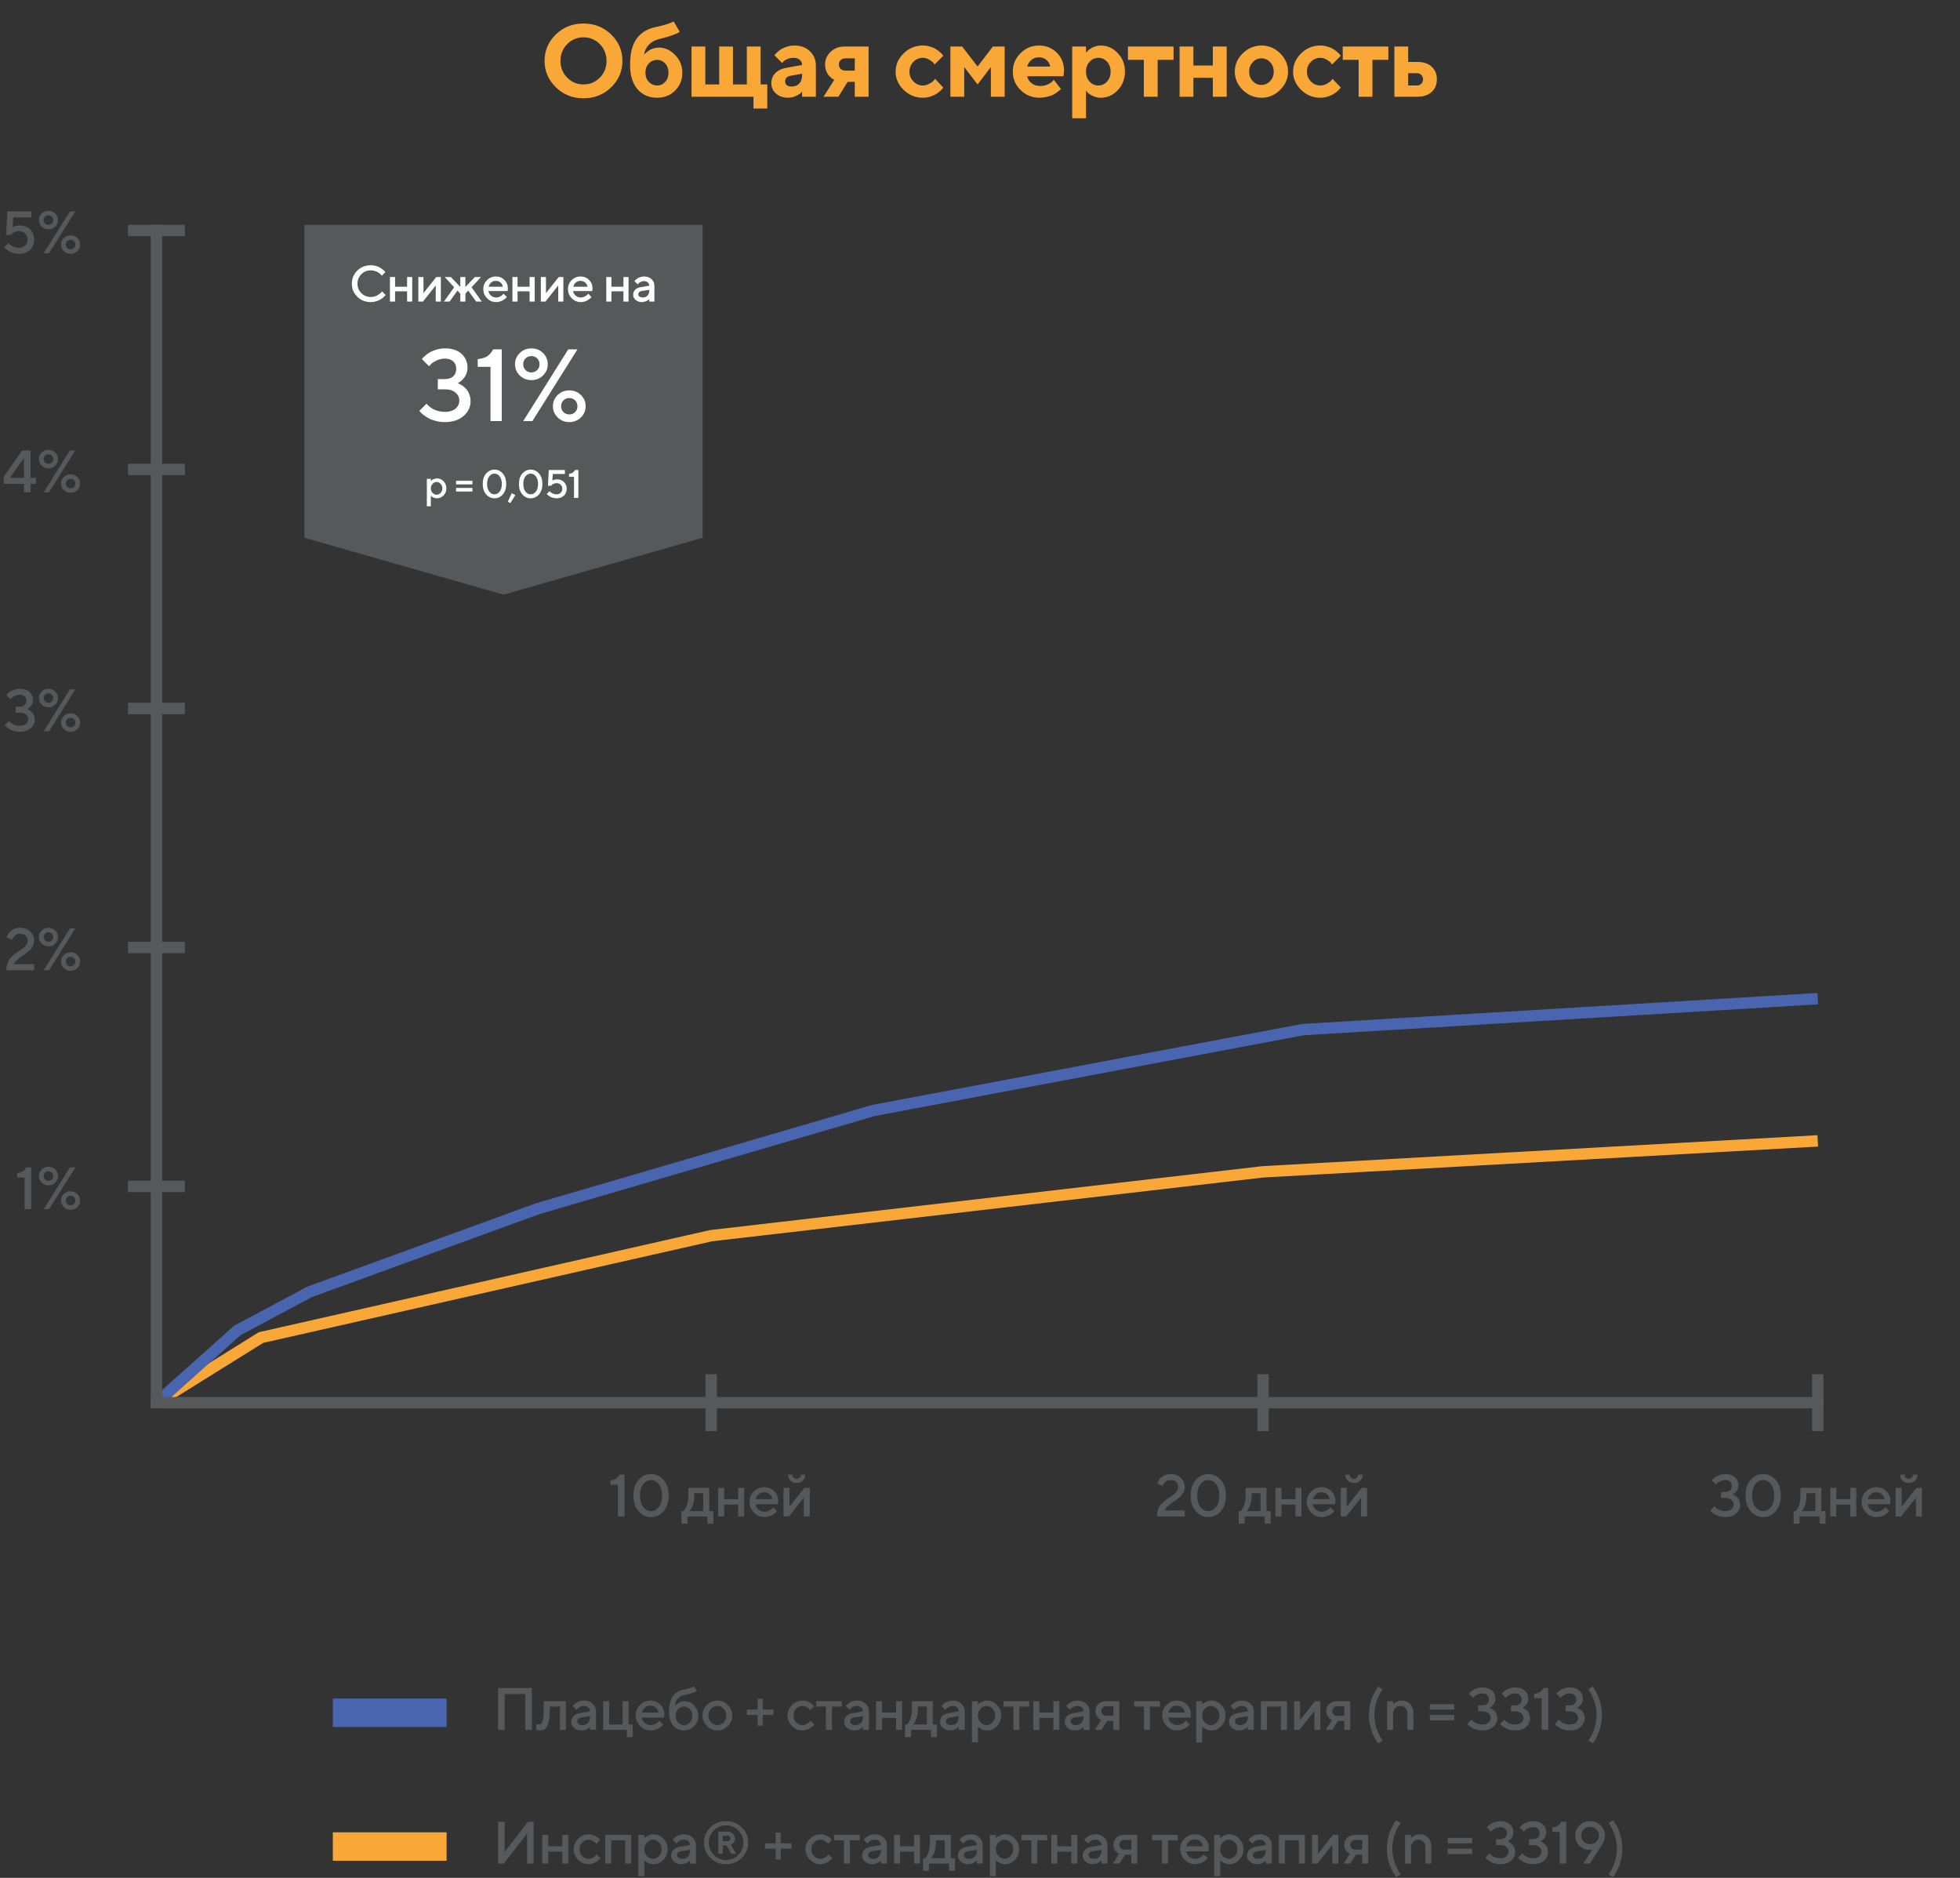 <svg width="689" height="660" viewBox="0 0 689 660" fill="none" xmlns="http://www.w3.org/2000/svg">
<rect x="0" y="0" width="689" height="660" fill="#333333" stroke="none"/>
<path d="M55 493L91.737 470.113L250 434.299L444 411.859L639 400.984" stroke="#F9A837" stroke-width="4"/>
<path d="M55 493.016L83.438 467.607L108.814 454.069L188.868 424.868L307 390.315L458 361.875L639 351" stroke="#4965B0" stroke-width="4"/>
<rect x="53" y="79" width="4" height="416" fill="#57585A"/>
<rect x="53" y="491" width="588" height="4" fill="#57585A"/>
<path d="M217.746 518.296H219.53V533H217.223V521.875H214.598V520.295C215.48 520.2 216.15 519.991 216.608 519.67C217.073 519.342 217.452 518.884 217.746 518.296ZM224.461 531.144C223.265 529.777 222.666 527.945 222.666 525.648C222.666 523.351 223.265 521.519 224.461 520.152C225.657 518.778 227.123 518.091 228.86 518.091C230.596 518.091 232.062 518.778 233.259 520.152C234.455 521.519 235.053 523.351 235.053 525.648C235.053 527.945 234.455 529.78 233.259 531.154C232.062 532.521 230.596 533.205 228.86 533.205C227.123 533.205 225.657 532.518 224.461 531.144ZM231.608 529.647C232.367 528.676 232.746 527.343 232.746 525.648C232.746 523.953 232.363 522.62 231.598 521.649C230.839 520.678 229.926 520.193 228.86 520.193C227.793 520.193 226.877 520.678 226.112 521.649C225.353 522.62 224.974 523.953 224.974 525.648C224.974 527.343 225.353 528.68 226.112 529.657C226.877 530.628 227.793 531.113 228.86 531.113C229.926 531.113 230.842 530.625 231.608 529.647ZM239.551 531.113H240.279C240.32 531.072 240.378 531.007 240.454 530.918C240.536 530.823 240.672 530.614 240.864 530.293C241.062 529.972 241.233 529.626 241.376 529.257C241.527 528.881 241.66 528.389 241.776 527.781C241.899 527.172 241.961 526.533 241.961 525.863V522.92H249.313V531.113H250.779V535.522H248.688V533H241.653V535.522H239.551V531.113ZM244.063 524.807V525.863C244.063 526.533 244.005 527.169 243.889 527.771C243.779 528.372 243.639 528.871 243.468 529.268C243.304 529.657 243.137 529.996 242.966 530.283C242.802 530.57 242.665 530.775 242.556 530.898L242.381 531.113H247.211V524.807H244.063ZM254.561 528.796V533H252.459V522.92H254.561V526.909H259.493V522.92H261.595V533H259.493V528.796H254.561ZM273.447 528.693H265.572C265.682 529.404 266.03 530.02 266.618 530.539C267.213 531.059 267.917 531.318 268.731 531.318C269.318 531.318 269.865 531.185 270.371 530.918C270.884 530.652 271.246 530.392 271.458 530.139L271.776 529.75L273.14 531.113C273.099 531.168 273.034 531.247 272.945 531.349C272.863 531.445 272.682 531.612 272.401 531.852C272.121 532.084 271.824 532.292 271.509 532.477C271.195 532.655 270.785 532.822 270.279 532.979C269.78 533.13 269.264 533.205 268.731 533.205C267.302 533.205 266.068 532.682 265.029 531.636C263.997 530.583 263.481 529.322 263.481 527.853C263.481 526.438 263.983 525.228 264.988 524.223C266 523.211 267.21 522.705 268.618 522.705C270.033 522.705 271.209 523.177 272.145 524.12C273.088 525.057 273.56 526.232 273.56 527.647L273.447 528.693ZM268.618 524.5C267.859 524.5 267.22 524.725 266.7 525.176C266.188 525.621 265.842 526.198 265.665 526.909H271.499C271.376 526.198 271.058 525.621 270.545 525.176C270.033 524.725 269.39 524.5 268.618 524.5ZM282.777 522.92H284.663V533H282.561V526.386L277.311 533H275.425V522.92H277.527V529.534L282.777 522.92ZM278.993 519.342C279.273 519.629 279.622 519.772 280.039 519.772C280.463 519.772 280.815 519.632 281.095 519.352C281.375 519.072 281.515 518.72 281.515 518.296H283.095C283.095 519.137 282.807 519.837 282.233 520.398C281.659 520.958 280.931 521.239 280.049 521.239C279.167 521.239 278.439 520.958 277.865 520.398C277.291 519.837 277.004 519.137 277.004 518.296H278.573C278.573 518.713 278.713 519.062 278.993 519.342Z" fill="#57585A"/>
<path d="M416.463 533H406.701C406.701 532.091 406.838 531.267 407.112 530.529C407.385 529.784 407.74 529.165 408.178 528.673C408.622 528.181 409.108 527.729 409.634 527.319C410.167 526.909 410.697 526.537 411.223 526.202C411.75 525.86 412.232 525.525 412.669 525.197C413.113 524.869 413.472 524.486 413.746 524.048C414.019 523.604 414.156 523.122 414.156 522.603C414.156 521.857 413.924 521.27 413.459 520.839C413.001 520.408 412.358 520.193 411.531 520.193C411.128 520.193 410.748 520.268 410.393 520.418C410.044 520.562 409.771 520.736 409.572 520.941C409.381 521.14 409.21 521.341 409.06 521.546C408.916 521.751 408.817 521.929 408.762 522.08L408.691 522.295L406.804 521.454C406.831 521.358 406.869 521.235 406.917 521.085C406.971 520.935 407.115 520.668 407.347 520.285C407.587 519.902 407.863 519.564 408.178 519.27C408.492 518.976 408.947 518.706 409.542 518.46C410.136 518.214 410.799 518.091 411.531 518.091C412.973 518.091 414.156 518.525 415.079 519.393C416.002 520.261 416.463 521.331 416.463 522.603C416.463 523.272 416.326 523.895 416.053 524.469C415.779 525.043 415.431 525.525 415.007 525.915C414.59 526.297 414.108 526.694 413.561 527.104C413.021 527.507 412.495 527.876 411.982 528.211C411.469 528.546 410.964 528.95 410.465 529.421C409.972 529.886 409.593 530.378 409.326 530.898H416.463V533ZM420.358 531.144C419.162 529.777 418.563 527.945 418.563 525.648C418.563 523.351 419.162 521.519 420.358 520.152C421.554 518.778 423.02 518.091 424.757 518.091C426.493 518.091 427.959 518.778 429.156 520.152C430.352 521.519 430.95 523.351 430.95 525.648C430.95 527.945 430.352 529.78 429.156 531.154C427.959 532.521 426.493 533.205 424.757 533.205C423.02 533.205 421.554 532.518 420.358 531.144ZM427.505 529.647C428.264 528.676 428.643 527.343 428.643 525.648C428.643 523.953 428.26 522.62 427.495 521.649C426.736 520.678 425.823 520.193 424.757 520.193C423.69 520.193 422.774 520.678 422.009 521.649C421.25 522.62 420.871 523.953 420.871 525.648C420.871 527.343 421.25 528.68 422.009 529.657C422.774 530.628 423.69 531.113 424.757 531.113C425.823 531.113 426.739 530.625 427.505 529.647ZM435.448 531.113H436.176C436.217 531.072 436.275 531.007 436.351 530.918C436.433 530.823 436.569 530.614 436.761 530.293C436.959 529.972 437.13 529.626 437.273 529.257C437.424 528.881 437.557 528.389 437.673 527.781C437.796 527.172 437.858 526.533 437.858 525.863V522.92H445.21V531.113H446.676V535.522H444.584V533H437.55V535.522H435.448V531.113ZM439.96 524.807V525.863C439.96 526.533 439.902 527.169 439.786 527.771C439.676 528.372 439.536 528.871 439.365 529.268C439.201 529.657 439.034 529.996 438.863 530.283C438.699 530.57 438.562 530.775 438.453 530.898L438.278 531.113H443.108V524.807H439.96ZM450.458 528.796V533H448.356V522.92H450.458V526.909H455.39V522.92H457.492V533H455.39V528.796H450.458ZM469.344 528.693H461.469C461.579 529.404 461.927 530.02 462.515 530.539C463.11 531.059 463.814 531.318 464.627 531.318C465.215 531.318 465.762 531.185 466.268 530.918C466.781 530.652 467.143 530.392 467.355 530.139L467.673 529.75L469.037 531.113C468.996 531.168 468.931 531.247 468.842 531.349C468.76 531.445 468.579 531.612 468.298 531.852C468.018 532.084 467.721 532.292 467.406 532.477C467.092 532.655 466.682 532.822 466.176 532.979C465.677 533.13 465.161 533.205 464.627 533.205C463.199 533.205 461.965 532.682 460.926 531.636C459.894 530.583 459.377 529.322 459.377 527.853C459.377 526.438 459.88 525.228 460.885 524.223C461.897 523.211 463.106 522.705 464.515 522.705C465.93 522.705 467.106 523.177 468.042 524.12C468.985 525.057 469.457 526.232 469.457 527.647L469.344 528.693ZM464.515 524.5C463.756 524.5 463.117 524.725 462.597 525.176C462.085 525.621 461.739 526.198 461.562 526.909H467.396C467.273 526.198 466.955 525.621 466.442 525.176C465.93 524.725 465.287 524.5 464.515 524.5ZM478.674 522.92H480.56V533H478.458V526.386L473.208 533H471.322V522.92H473.424V529.534L478.674 522.92ZM474.89 519.342C475.17 519.629 475.519 519.772 475.936 519.772C476.36 519.772 476.712 519.632 476.992 519.352C477.272 519.072 477.412 518.72 477.412 518.296H478.992C478.992 519.137 478.704 519.837 478.13 520.398C477.556 520.958 476.828 521.239 475.946 521.239C475.064 521.239 474.336 520.958 473.762 520.398C473.188 519.837 472.901 519.137 472.901 518.296H474.47C474.47 518.713 474.61 519.062 474.89 519.342Z" fill="#57585A"/>
<path d="M609.105 525.228C609.173 525.255 609.265 525.296 609.382 525.351C609.505 525.398 609.716 525.521 610.017 525.72C610.318 525.911 610.585 526.133 610.817 526.386C611.049 526.639 611.258 526.991 611.443 527.442C611.634 527.887 611.73 528.375 611.73 528.909C611.73 530.112 611.248 531.13 610.284 531.964C609.327 532.792 608.059 533.205 606.48 533.205C605.81 533.205 605.174 533.126 604.572 532.969C603.971 532.805 603.472 532.614 603.075 532.395C602.686 532.169 602.347 531.944 602.06 531.718C601.773 531.493 601.565 531.305 601.435 531.154L601.23 530.898L602.696 529.432C602.723 529.473 602.771 529.534 602.84 529.616C602.915 529.691 603.072 529.828 603.311 530.026C603.55 530.218 603.8 530.389 604.06 530.539C604.326 530.683 604.675 530.816 605.106 530.939C605.543 531.055 606.001 531.113 606.48 531.113C607.389 531.113 608.107 530.895 608.633 530.457C609.159 530.013 609.423 529.462 609.423 528.806C609.423 528.143 609.159 527.593 608.633 527.155C608.107 526.711 607.389 526.489 606.48 526.489H605.013V524.387H606.48C607.204 524.387 607.768 524.199 608.172 523.823C608.582 523.447 608.787 522.938 608.787 522.295C608.787 521.646 608.582 521.133 608.172 520.757C607.768 520.381 607.204 520.193 606.48 520.193C605.864 520.193 605.283 520.326 604.737 520.593C604.19 520.859 603.803 521.116 603.578 521.362L603.229 521.762L601.753 520.295C601.794 520.241 601.855 520.166 601.937 520.07C602.026 519.967 602.217 519.786 602.511 519.526C602.805 519.267 603.12 519.044 603.455 518.86C603.79 518.668 604.231 518.494 604.778 518.337C605.324 518.173 605.892 518.091 606.48 518.091C607.922 518.091 609.053 518.463 609.874 519.208C610.694 519.947 611.104 520.904 611.104 522.08C611.104 522.483 611.032 522.873 610.889 523.249C610.752 523.618 610.585 523.918 610.386 524.151C610.188 524.383 609.993 524.585 609.802 524.756C609.617 524.92 609.453 525.036 609.31 525.104L609.105 525.228ZM615.409 531.144C614.213 529.777 613.615 527.945 613.615 525.648C613.615 523.351 614.213 521.519 615.409 520.152C616.605 518.778 618.072 518.091 619.808 518.091C621.544 518.091 623.011 518.778 624.207 520.152C625.403 521.519 626.001 523.351 626.001 525.648C626.001 527.945 625.403 529.78 624.207 531.154C623.011 532.521 621.544 533.205 619.808 533.205C618.072 533.205 616.605 532.518 615.409 531.144ZM622.556 529.647C623.315 528.676 623.694 527.343 623.694 525.648C623.694 523.953 623.311 522.62 622.546 521.649C621.787 520.678 620.874 520.193 619.808 520.193C618.742 520.193 617.826 520.678 617.06 521.649C616.301 522.62 615.922 523.953 615.922 525.648C615.922 527.343 616.301 528.68 617.06 529.657C617.826 530.628 618.742 531.113 619.808 531.113C620.874 531.113 621.79 530.625 622.556 529.647ZM630.5 531.113H631.228C631.269 531.072 631.327 531.007 631.402 530.918C631.484 530.823 631.621 530.614 631.812 530.293C632.01 529.972 632.181 529.626 632.325 529.257C632.475 528.881 632.608 528.389 632.725 527.781C632.848 527.172 632.909 526.533 632.909 525.863V522.92H640.261V531.113H641.728V535.522H639.636V533H632.602V535.522H630.5V531.113ZM635.011 524.807V525.863C635.011 526.533 634.953 527.169 634.837 527.771C634.728 528.372 634.587 528.871 634.417 529.268C634.252 529.657 634.085 529.996 633.914 530.283C633.75 530.57 633.613 530.775 633.504 530.898L633.33 531.113H638.159V524.807H635.011ZM645.51 528.796V533H643.407V522.92H645.51V526.909H650.442V522.92H652.544V533H650.442V528.796H645.51ZM664.396 528.693H656.521C656.63 529.404 656.979 530.02 657.566 530.539C658.161 531.059 658.865 531.318 659.679 531.318C660.267 531.318 660.814 531.185 661.319 530.918C661.832 530.652 662.194 530.392 662.406 530.139L662.724 529.75L664.088 531.113C664.047 531.168 663.982 531.247 663.893 531.349C663.811 531.445 663.63 531.612 663.35 531.852C663.069 532.084 662.772 532.292 662.458 532.477C662.143 532.655 661.733 532.822 661.227 532.979C660.728 533.13 660.212 533.205 659.679 533.205C658.25 533.205 657.016 532.682 655.977 531.636C654.945 530.583 654.429 529.322 654.429 527.853C654.429 526.438 654.931 525.228 655.936 524.223C656.948 523.211 658.158 522.705 659.566 522.705C660.981 522.705 662.157 523.177 663.093 524.12C664.037 525.057 664.508 526.232 664.508 527.647L664.396 528.693ZM659.566 524.5C658.807 524.5 658.168 524.725 657.648 525.176C657.136 525.621 656.791 526.198 656.613 526.909H662.447C662.324 526.198 662.006 525.621 661.494 525.176C660.981 524.725 660.338 524.5 659.566 524.5ZM673.725 522.92H675.612V533H673.51V526.386L668.26 533H666.373V522.92H668.475V529.534L673.725 522.92ZM669.941 519.342C670.221 519.629 670.57 519.772 670.987 519.772C671.411 519.772 671.763 519.632 672.043 519.352C672.324 519.072 672.464 518.72 672.464 518.296H674.043C674.043 519.137 673.756 519.837 673.181 520.398C672.607 520.958 671.879 521.239 670.997 521.239C670.116 521.239 669.388 520.958 668.813 520.398C668.239 519.837 667.952 519.137 667.952 518.296H669.521C669.521 518.713 669.661 519.062 669.941 519.342Z" fill="#57585A"/>
<path d="M12.001 341H2.239C2.239 340.091 2.376 339.267 2.649 338.529C2.923 337.784 3.278 337.165 3.716 336.673C4.16 336.181 4.645 335.729 5.172 335.319C5.705 334.909 6.235 334.537 6.761 334.202C7.287 333.86 7.769 333.525 8.207 333.197C8.651 332.869 9.01 332.486 9.283 332.048C9.557 331.604 9.694 331.122 9.694 330.603C9.694 329.857 9.461 329.27 8.996 328.839C8.538 328.408 7.896 328.193 7.069 328.193C6.665 328.193 6.286 328.268 5.93 328.418C5.582 328.562 5.308 328.736 5.11 328.941C4.919 329.14 4.748 329.341 4.597 329.546C4.454 329.751 4.355 329.929 4.3 330.08L4.228 330.295L2.342 329.454C2.369 329.358 2.406 329.235 2.454 329.085C2.509 328.935 2.653 328.668 2.885 328.285C3.124 327.902 3.401 327.564 3.716 327.27C4.03 326.976 4.485 326.706 5.079 326.46C5.674 326.214 6.337 326.091 7.069 326.091C8.511 326.091 9.694 326.525 10.616 327.393C11.539 328.261 12.001 329.331 12.001 330.603C12.001 331.272 11.864 331.895 11.591 332.469C11.317 333.043 10.969 333.525 10.545 333.915C10.128 334.297 9.646 334.694 9.099 335.104C8.559 335.507 8.032 335.876 7.52 336.211C7.007 336.546 6.501 336.95 6.002 337.421C5.51 337.886 5.131 338.378 4.864 338.898H12.001V341ZM19.423 327.044C20.072 327.68 20.397 328.446 20.397 329.341C20.397 330.237 20.072 331.006 19.423 331.648C18.773 332.284 17.977 332.602 17.034 332.602C16.097 332.602 15.304 332.284 14.655 331.648C14.005 331.006 13.681 330.237 13.681 329.341C13.681 328.446 14.005 327.68 14.655 327.044C15.304 326.409 16.097 326.091 17.034 326.091C17.977 326.091 18.773 326.409 19.423 327.044ZM15.844 328.152C15.523 328.473 15.362 328.873 15.362 329.352C15.362 329.823 15.523 330.22 15.844 330.541C16.166 330.862 16.562 331.023 17.034 331.023C17.512 331.023 17.912 330.862 18.233 330.541C18.555 330.22 18.715 329.823 18.715 329.352C18.715 328.873 18.555 328.473 18.233 328.152C17.912 327.831 17.512 327.67 17.034 327.67C16.562 327.67 16.166 327.831 15.844 328.152ZM15.362 341L24.601 326.296H26.488L17.249 341H15.362ZM22.427 340.251C21.778 339.616 21.453 338.85 21.453 337.955C21.453 337.059 21.778 336.293 22.427 335.658C23.077 335.022 23.87 334.704 24.806 334.704C25.75 334.704 26.546 335.022 27.195 335.658C27.845 336.293 28.169 337.059 28.169 337.955C28.169 338.85 27.845 339.616 27.195 340.251C26.546 340.887 25.75 341.205 24.806 341.205C23.87 341.205 23.077 340.887 22.427 340.251ZM26.006 339.154C26.327 338.833 26.488 338.433 26.488 337.955C26.488 337.476 26.327 337.076 26.006 336.755C25.685 336.434 25.285 336.273 24.806 336.273C24.334 336.273 23.938 336.434 23.617 336.755C23.295 337.076 23.135 337.476 23.135 337.955C23.135 338.433 23.295 338.833 23.617 339.154C23.938 339.476 24.334 339.636 24.806 339.636C25.285 339.636 25.685 339.476 26.006 339.154Z" fill="#57585A"/>
<path d="M9.181 410.296H10.965V425H8.658V413.875H6.033V412.295C6.915 412.2 7.585 411.991 8.043 411.67C8.508 411.342 8.887 410.884 9.181 410.296ZM19.423 411.044C20.072 411.68 20.397 412.446 20.397 413.341C20.397 414.237 20.072 415.006 19.423 415.648C18.773 416.284 17.977 416.602 17.034 416.602C16.097 416.602 15.304 416.284 14.655 415.648C14.005 415.006 13.681 414.237 13.681 413.341C13.681 412.446 14.005 411.68 14.655 411.044C15.304 410.409 16.097 410.091 17.034 410.091C17.977 410.091 18.773 410.409 19.423 411.044ZM15.844 412.152C15.523 412.473 15.362 412.873 15.362 413.352C15.362 413.823 15.523 414.22 15.844 414.541C16.166 414.862 16.562 415.023 17.034 415.023C17.512 415.023 17.912 414.862 18.233 414.541C18.555 414.22 18.715 413.823 18.715 413.352C18.715 412.873 18.555 412.473 18.233 412.152C17.912 411.831 17.512 411.67 17.034 411.67C16.562 411.67 16.166 411.831 15.844 412.152ZM15.362 425L24.601 410.296H26.488L17.249 425H15.362ZM22.427 424.251C21.778 423.616 21.453 422.85 21.453 421.955C21.453 421.059 21.778 420.293 22.427 419.658C23.077 419.022 23.87 418.704 24.806 418.704C25.75 418.704 26.546 419.022 27.195 419.658C27.845 420.293 28.169 421.059 28.169 421.955C28.169 422.85 27.845 423.616 27.195 424.251C26.546 424.887 25.75 425.205 24.806 425.205C23.87 425.205 23.077 424.887 22.427 424.251ZM26.006 423.154C26.327 422.833 26.488 422.433 26.488 421.955C26.488 421.476 26.327 421.076 26.006 420.755C25.685 420.434 25.285 420.273 24.806 420.273C24.334 420.273 23.938 420.434 23.617 420.755C23.295 421.076 23.135 421.476 23.135 421.955C23.135 422.433 23.295 422.833 23.617 423.154C23.938 423.476 24.334 423.636 24.806 423.636C25.285 423.636 25.685 423.476 26.006 423.154Z" fill="#57585A"/>
<path d="M9.591 249.228C9.659 249.255 9.752 249.296 9.868 249.351C9.991 249.398 10.203 249.521 10.504 249.72C10.804 249.911 11.071 250.133 11.303 250.386C11.536 250.639 11.744 250.991 11.929 251.442C12.12 251.887 12.216 252.375 12.216 252.909C12.216 254.112 11.734 255.13 10.77 255.964C9.813 256.792 8.545 257.205 6.966 257.205C6.296 257.205 5.66 257.126 5.059 256.969C4.457 256.805 3.958 256.614 3.562 256.395C3.172 256.169 2.834 255.944 2.547 255.718C2.26 255.493 2.051 255.305 1.921 255.154L1.716 254.898L3.182 253.432C3.21 253.473 3.258 253.534 3.326 253.616C3.401 253.691 3.558 253.828 3.798 254.026C4.037 254.218 4.286 254.389 4.546 254.539C4.813 254.683 5.161 254.816 5.592 254.939C6.03 255.055 6.488 255.113 6.966 255.113C7.875 255.113 8.593 254.895 9.119 254.457C9.646 254.013 9.909 253.462 9.909 252.806C9.909 252.143 9.646 251.593 9.119 251.155C8.593 250.711 7.875 250.489 6.966 250.489H5.5V248.387H6.966C7.691 248.387 8.255 248.199 8.658 247.823C9.068 247.447 9.273 246.938 9.273 246.295C9.273 245.646 9.068 245.133 8.658 244.757C8.255 244.381 7.691 244.193 6.966 244.193C6.351 244.193 5.77 244.326 5.223 244.593C4.676 244.859 4.29 245.116 4.064 245.362L3.716 245.762L2.239 244.295C2.28 244.241 2.342 244.166 2.424 244.07C2.512 243.967 2.704 243.786 2.998 243.526C3.292 243.267 3.606 243.044 3.941 242.86C4.276 242.668 4.717 242.494 5.264 242.337C5.811 242.173 6.378 242.091 6.966 242.091C8.408 242.091 9.54 242.463 10.36 243.208C11.18 243.947 11.591 244.904 11.591 246.08C11.591 246.483 11.519 246.873 11.375 247.249C11.239 247.618 11.071 247.918 10.873 248.151C10.675 248.383 10.48 248.585 10.288 248.756C10.104 248.92 9.94 249.036 9.796 249.104L9.591 249.228ZM19.423 243.044C20.072 243.68 20.397 244.446 20.397 245.341C20.397 246.237 20.072 247.006 19.423 247.648C18.773 248.284 17.977 248.602 17.034 248.602C16.097 248.602 15.304 248.284 14.655 247.648C14.005 247.006 13.681 246.237 13.681 245.341C13.681 244.446 14.005 243.68 14.655 243.044C15.304 242.409 16.097 242.091 17.034 242.091C17.977 242.091 18.773 242.409 19.423 243.044ZM15.844 244.152C15.523 244.473 15.362 244.873 15.362 245.352C15.362 245.823 15.523 246.22 15.844 246.541C16.166 246.862 16.562 247.023 17.034 247.023C17.512 247.023 17.912 246.862 18.233 246.541C18.555 246.22 18.715 245.823 18.715 245.352C18.715 244.873 18.555 244.473 18.233 244.152C17.912 243.831 17.512 243.67 17.034 243.67C16.562 243.67 16.166 243.831 15.844 244.152ZM15.362 257L24.601 242.296H26.488L17.249 257H15.362ZM22.427 256.251C21.778 255.616 21.453 254.85 21.453 253.955C21.453 253.059 21.778 252.293 22.427 251.658C23.077 251.022 23.87 250.704 24.806 250.704C25.75 250.704 26.546 251.022 27.195 251.658C27.845 252.293 28.169 253.059 28.169 253.955C28.169 254.85 27.845 255.616 27.195 256.251C26.546 256.887 25.75 257.205 24.806 257.205C23.87 257.205 23.077 256.887 22.427 256.251ZM26.006 255.154C26.327 254.833 26.488 254.433 26.488 253.955C26.488 253.476 26.327 253.076 26.006 252.755C25.685 252.434 25.285 252.273 24.806 252.273C24.334 252.273 23.938 252.434 23.617 252.755C23.295 253.076 23.135 253.476 23.135 253.955C23.135 254.433 23.295 254.833 23.617 255.154C23.938 255.476 24.334 255.636 24.806 255.636C25.285 255.636 25.685 255.476 26.006 255.154Z" fill="#57585A"/>
<path d="M10.75 167.955H12.636V170.057H10.75V173H8.432V170.057H1.296V167.545L7.807 158.296H10.75V167.955ZM8.432 167.955V160.921L3.5 167.955H8.432ZM19.423 159.044C20.072 159.68 20.397 160.446 20.397 161.341C20.397 162.237 20.072 163.006 19.423 163.648C18.773 164.284 17.977 164.602 17.034 164.602C16.097 164.602 15.304 164.284 14.655 163.648C14.005 163.006 13.681 162.237 13.681 161.341C13.681 160.446 14.005 159.68 14.655 159.044C15.304 158.409 16.097 158.091 17.034 158.091C17.977 158.091 18.773 158.409 19.423 159.044ZM15.844 160.152C15.523 160.473 15.362 160.873 15.362 161.352C15.362 161.823 15.523 162.22 15.844 162.541C16.166 162.862 16.562 163.023 17.034 163.023C17.512 163.023 17.912 162.862 18.233 162.541C18.555 162.22 18.715 161.823 18.715 161.352C18.715 160.873 18.555 160.473 18.233 160.152C17.912 159.831 17.512 159.67 17.034 159.67C16.562 159.67 16.166 159.831 15.844 160.152ZM15.362 173L24.601 158.296H26.488L17.249 173H15.362ZM22.427 172.251C21.778 171.616 21.453 170.85 21.453 169.955C21.453 169.059 21.778 168.293 22.427 167.658C23.077 167.022 23.87 166.704 24.806 166.704C25.75 166.704 26.546 167.022 27.195 167.658C27.845 168.293 28.169 169.059 28.169 169.955C28.169 170.85 27.845 171.616 27.195 172.251C26.546 172.887 25.75 173.205 24.806 173.205C23.87 173.205 23.077 172.887 22.427 172.251ZM26.006 171.154C26.327 170.833 26.488 170.433 26.488 169.955C26.488 169.476 26.327 169.076 26.006 168.755C25.685 168.434 25.285 168.273 24.806 168.273C24.334 168.273 23.938 168.434 23.617 168.755C23.295 169.076 23.135 169.476 23.135 169.955C23.135 170.433 23.295 170.833 23.617 171.154C23.938 171.476 24.334 171.636 24.806 171.636C25.285 171.636 25.685 171.476 26.006 171.154Z" fill="#57585A"/>
<path d="M6.976 79.238C8.446 79.238 9.653 79.703 10.596 80.633C11.539 81.562 12.011 82.742 12.011 84.17C12.011 85.654 11.529 86.864 10.565 87.8C9.601 88.737 8.333 89.205 6.761 89.205C6.091 89.205 5.455 89.126 4.854 88.969C4.252 88.805 3.753 88.614 3.357 88.395C2.967 88.169 2.629 87.944 2.342 87.718C2.054 87.493 1.849 87.305 1.726 87.154L1.511 86.898L2.988 85.432C3.015 85.473 3.063 85.534 3.131 85.616C3.199 85.691 3.353 85.828 3.593 86.026C3.832 86.218 4.085 86.389 4.351 86.539C4.618 86.683 4.967 86.816 5.397 86.939C5.835 87.055 6.289 87.113 6.761 87.113C7.602 87.113 8.302 86.833 8.863 86.272C9.424 85.712 9.704 85.011 9.704 84.17C9.704 83.33 9.424 82.629 8.863 82.068C8.302 81.508 7.602 81.228 6.761 81.228C6.146 81.228 5.592 81.34 5.1 81.566C4.614 81.791 4.28 82.017 4.095 82.243L3.828 82.591H2.147L2.567 74.296H11.068V76.398H4.669L4.454 79.864C5.014 79.447 5.855 79.238 6.976 79.238ZM19.423 75.044C20.072 75.68 20.397 76.446 20.397 77.341C20.397 78.237 20.072 79.006 19.423 79.648C18.773 80.284 17.977 80.602 17.034 80.602C16.097 80.602 15.304 80.284 14.655 79.648C14.005 79.006 13.681 78.237 13.681 77.341C13.681 76.446 14.005 75.68 14.655 75.044C15.304 74.409 16.097 74.091 17.034 74.091C17.977 74.091 18.773 74.409 19.423 75.044ZM15.844 76.152C15.523 76.473 15.362 76.873 15.362 77.352C15.362 77.823 15.523 78.22 15.844 78.541C16.166 78.862 16.562 79.023 17.034 79.023C17.512 79.023 17.912 78.862 18.233 78.541C18.555 78.22 18.715 77.823 18.715 77.352C18.715 76.873 18.555 76.473 18.233 76.152C17.912 75.831 17.512 75.67 17.034 75.67C16.562 75.67 16.166 75.831 15.844 76.152ZM15.362 89L24.601 74.296H26.488L17.249 89H15.362ZM22.427 88.251C21.778 87.616 21.453 86.85 21.453 85.955C21.453 85.059 21.778 84.293 22.427 83.658C23.077 83.022 23.87 82.704 24.806 82.704C25.75 82.704 26.546 83.022 27.195 83.658C27.845 84.293 28.169 85.059 28.169 85.955C28.169 86.85 27.845 87.616 27.195 88.251C26.546 88.887 25.75 89.205 24.806 89.205C23.87 89.205 23.077 88.887 22.427 88.251ZM26.006 87.154C26.327 86.833 26.488 86.433 26.488 85.955C26.488 85.476 26.327 85.076 26.006 84.755C25.685 84.434 25.285 84.273 24.806 84.273C24.334 84.273 23.938 84.434 23.617 84.755C23.295 85.076 23.135 85.476 23.135 85.955C23.135 86.433 23.295 86.833 23.617 87.154C23.938 87.476 24.334 87.636 24.806 87.636C25.285 87.636 25.685 87.476 26.006 87.154Z" fill="#57585A"/>
<rect x="45" y="331" width="20" height="4" fill="#57585A"/>
<rect x="45" y="415" width="20" height="4" fill="#57585A"/>
<rect x="637" y="483" width="4" height="20" fill="#57585A"/>
<rect x="442" y="483" width="4" height="20" fill="#57585A"/>
<rect x="248" y="483" width="4" height="20" fill="#57585A"/>
<rect x="45" y="247" width="20" height="4" fill="#57585A"/>
<rect x="45" y="163" width="20" height="4" fill="#57585A"/>
<rect x="45" y="79" width="20" height="4" fill="#57585A"/>
<path d="M199.381 15.508C197.811 17.113 197.026 19.082 197.026 21.414C197.026 23.734 197.811 25.691 199.381 27.285C200.951 28.879 202.862 29.676 205.112 29.676C207.373 29.676 209.289 28.879 210.86 27.285C212.43 25.691 213.215 23.734 213.215 21.414C213.215 19.082 212.43 17.119 210.86 15.525C209.289 13.92 207.373 13.117 205.112 13.117C202.862 13.117 200.951 13.914 199.381 15.508ZM195.408 30.678C192.76 28.111 191.436 25.018 191.436 21.396C191.436 17.775 192.754 14.682 195.391 12.115C198.039 9.549 201.28 8.266 205.112 8.266C208.955 8.266 212.196 9.549 214.832 12.115C217.481 14.682 218.805 17.775 218.805 21.396C218.805 25.018 217.481 28.117 214.832 30.695C212.196 33.262 208.955 34.545 205.112 34.545C201.28 34.545 198.045 33.256 195.408 30.678ZM239.861 25.545C239.861 28.018 239.029 30.104 237.365 31.803C235.712 33.502 233.603 34.352 231.036 34.352C228.154 34.352 225.839 33.35 224.093 31.346C222.359 29.342 221.491 26.506 221.491 22.838C221.491 18.736 222.271 15.637 223.829 13.539C225.388 11.441 227.609 10.1 230.491 9.514C231.769 9.244 232.935 8.951 233.99 8.635C235.044 8.318 235.777 8.061 236.187 7.861L236.802 7.545L238.947 11.148C238.853 11.242 238.683 11.365 238.437 11.518C238.202 11.67 237.482 11.969 236.275 12.414C235.079 12.859 233.632 13.275 231.933 13.662C230.398 14.002 229.15 14.658 228.189 15.631C227.228 16.592 226.618 17.793 226.361 19.234C226.407 19.164 226.484 19.076 226.589 18.971C226.695 18.865 226.917 18.672 227.257 18.391C227.597 18.098 227.954 17.84 228.329 17.617C228.716 17.383 229.202 17.178 229.788 17.002C230.374 16.814 230.972 16.721 231.581 16.721C233.761 16.721 235.683 17.594 237.347 19.34C239.023 21.074 239.861 23.143 239.861 25.545ZM228.083 22.293C227.286 23.137 226.888 24.221 226.888 25.545C226.888 26.857 227.286 27.936 228.083 28.779C228.88 29.623 229.865 30.045 231.036 30.045C232.138 30.045 233.07 29.623 233.831 28.779C234.605 27.936 234.991 26.857 234.991 25.545C234.991 24.221 234.605 23.143 233.831 22.311C233.07 21.467 232.138 21.045 231.036 21.045C229.865 21.045 228.88 21.461 228.083 22.293ZM243.092 34V16.352H247.944V29.676H252.813V16.352H257.664V29.676H262.534V16.352H267.385V29.676H269.723V38.148H264.871V34H243.092ZM281.954 34V32.207C281.814 32.371 281.615 32.576 281.357 32.822C281.111 33.057 280.566 33.373 279.722 33.772C278.878 34.158 277.999 34.352 277.085 34.352C275.327 34.352 273.898 33.865 272.796 32.893C271.695 31.908 271.144 30.719 271.144 29.324C271.144 27.883 271.607 26.682 272.533 25.721C273.458 24.76 274.736 24.133 276.365 23.84L281.954 22.838C281.954 22.1 281.685 21.496 281.146 21.027C280.607 20.559 279.857 20.324 278.896 20.324C278.099 20.324 277.372 20.477 276.716 20.781C276.06 21.074 275.597 21.379 275.327 21.695L274.923 22.117L272.234 19.428C272.304 19.334 272.398 19.211 272.515 19.059C272.644 18.895 272.919 18.619 273.341 18.232C273.775 17.846 274.243 17.506 274.747 17.213C275.251 16.908 275.913 16.633 276.734 16.387C277.554 16.129 278.392 16 279.247 16C281.474 16 283.29 16.668 284.697 18.004C286.103 19.328 286.806 20.998 286.806 23.014V34H281.954ZM278.351 30.396C279.452 30.396 280.326 30.051 280.97 29.359C281.626 28.656 281.954 27.684 281.954 26.441V25.896L277.999 26.617C276.675 26.828 276.013 27.49 276.013 28.604C276.013 29.799 276.792 30.396 278.351 30.396ZM296.875 16.352H305.33V34H300.479V28.779H297.948L294.713 34H289.493L293.272 28.059C293.178 28.012 293.055 27.953 292.903 27.883C292.762 27.812 292.504 27.619 292.129 27.303C291.766 26.986 291.438 26.646 291.145 26.283C290.864 25.908 290.606 25.398 290.371 24.754C290.149 24.098 290.037 23.4 290.037 22.662C290.037 20.939 290.688 19.457 291.989 18.215C293.301 16.973 294.93 16.352 296.875 16.352ZM300.479 20.5H297.245C296.53 20.5 295.955 20.699 295.522 21.098C295.1 21.496 294.889 22.018 294.889 22.662C294.889 23.307 295.1 23.828 295.522 24.227C295.944 24.625 296.518 24.824 297.245 24.824H300.479V20.5ZM317.664 31.592C315.778 29.764 314.834 27.625 314.834 25.176C314.834 22.727 315.778 20.588 317.664 18.76C319.551 16.92 321.789 16 324.379 16C325.293 16 326.161 16.129 326.981 16.387C327.813 16.633 328.493 16.932 329.02 17.283C329.547 17.623 330.016 17.969 330.426 18.32C330.836 18.672 331.135 18.977 331.323 19.234L331.586 19.604L328.528 22.662C328.434 22.498 328.276 22.281 328.053 22.012C327.842 21.742 327.373 21.396 326.647 20.975C325.932 20.541 325.176 20.324 324.379 20.324C323.102 20.324 322 20.799 321.075 21.748C320.161 22.697 319.704 23.846 319.704 25.193C319.704 26.529 320.166 27.672 321.092 28.621C322.018 29.57 323.114 30.045 324.379 30.045C325.176 30.045 325.932 29.852 326.647 29.465C327.373 29.078 327.901 28.691 328.229 28.305L328.704 27.707L331.586 30.766C331.516 30.859 331.416 30.994 331.288 31.17C331.17 31.334 330.889 31.621 330.444 32.031C329.998 32.43 329.518 32.787 329.002 33.103C328.487 33.408 327.813 33.695 326.981 33.965C326.161 34.223 325.293 34.352 324.379 34.352C321.789 34.352 319.551 33.432 317.664 31.592ZM343.642 29.676L338.949 23.559V34H334.097V16.352H338.228L343.642 23.383L349.039 16.352H353.169V34H348.318V23.559L343.642 29.676ZM373.856 26.793H361.077C361.264 27.754 361.774 28.568 362.606 29.236C363.438 29.893 364.487 30.221 365.752 30.221C366.667 30.221 367.51 30.045 368.284 29.693C369.069 29.33 369.62 28.967 369.936 28.604L370.446 28.059L372.959 31.293L372.643 31.609C372.491 31.762 372.174 32.014 371.694 32.365C371.213 32.717 370.704 33.033 370.165 33.315C369.626 33.584 368.922 33.824 368.055 34.035C367.2 34.246 366.315 34.352 365.401 34.352C362.811 34.352 360.602 33.455 358.774 31.662C356.946 29.857 356.032 27.695 356.032 25.176C356.032 22.656 356.934 20.5 358.739 18.707C360.543 16.902 362.706 16 365.225 16C367.745 16 369.842 16.844 371.518 18.531C373.194 20.207 374.032 22.305 374.032 24.824L373.856 26.793ZM367.844 21.062C367.129 20.453 366.256 20.148 365.225 20.148C364.194 20.148 363.315 20.447 362.588 21.045C361.874 21.643 361.37 22.422 361.077 23.383H369.18C368.993 22.445 368.547 21.672 367.844 21.062ZM386.984 34.352C385.976 34.352 385.033 34.147 384.154 33.736C383.287 33.315 382.671 32.898 382.308 32.488L381.763 31.838V41.559H376.912V16.352H381.763V18.514C381.81 18.443 381.88 18.355 381.974 18.25C382.08 18.145 382.291 17.951 382.607 17.67C382.935 17.377 383.287 17.119 383.662 16.896C384.037 16.662 384.523 16.457 385.121 16.281C385.718 16.094 386.339 16 386.984 16C389.269 16 391.25 16.891 392.925 18.672C394.613 20.441 395.457 22.609 395.457 25.176C395.457 27.742 394.613 29.916 392.925 31.697C391.25 33.467 389.269 34.352 386.984 34.352ZM389.164 21.678C388.32 20.775 387.294 20.324 386.087 20.324C384.892 20.324 383.873 20.781 383.029 21.695C382.185 22.598 381.763 23.758 381.763 25.176C381.763 26.594 382.185 27.76 383.029 28.674C383.873 29.588 384.892 30.045 386.087 30.045C387.294 30.045 388.314 29.588 389.146 28.674C389.99 27.76 390.412 26.594 390.412 25.176C390.412 23.758 389.996 22.592 389.164 21.678ZM396.508 21.045V16.352H412.54V21.045H406.95V34H402.098V21.045H396.508ZM419.515 27.338V34H414.664V16.352H419.515V23.014H426.353V16.352H431.222V34H426.353V27.338H419.515ZM440.395 21.854C439.54 22.756 439.112 23.869 439.112 25.193C439.112 26.506 439.54 27.613 440.395 28.516C441.251 29.406 442.264 29.852 443.436 29.852C444.608 29.852 445.622 29.406 446.477 28.516C447.333 27.613 447.76 26.506 447.76 25.193C447.76 23.869 447.333 22.756 446.477 21.854C445.622 20.951 444.608 20.5 443.436 20.5C442.264 20.5 441.251 20.951 440.395 21.854ZM450.01 18.742C451.862 20.582 452.788 22.727 452.788 25.176C452.788 27.625 451.856 29.77 449.993 31.609C448.141 33.438 445.956 34.352 443.436 34.352C440.917 34.352 438.725 33.438 436.862 31.609C434.999 29.77 434.067 27.625 434.067 25.176C434.067 22.727 434.999 20.588 436.862 18.76C438.725 16.92 440.917 16 443.436 16C445.956 16 448.147 16.914 450.01 18.742ZM457.39 31.592C455.504 29.764 454.56 27.625 454.56 25.176C454.56 22.727 455.504 20.588 457.39 18.76C459.277 16.92 461.515 16 464.105 16C465.019 16 465.886 16.129 466.707 16.387C467.539 16.633 468.218 16.932 468.746 17.283C469.273 17.623 469.742 17.969 470.152 18.32C470.562 18.672 470.861 18.977 471.049 19.234L471.312 19.604L468.254 22.662C468.16 22.498 468.002 22.281 467.779 22.012C467.568 21.742 467.099 21.396 466.373 20.975C465.658 20.541 464.902 20.324 464.105 20.324C462.828 20.324 461.726 20.799 460.8 21.748C459.886 22.697 459.429 23.846 459.429 25.193C459.429 26.529 459.892 27.672 460.818 28.621C461.744 29.57 462.84 30.045 464.105 30.045C464.902 30.045 465.658 29.852 466.373 29.465C467.099 29.078 467.627 28.691 467.955 28.305L468.429 27.707L471.312 30.766C471.242 30.859 471.142 30.994 471.013 31.17C470.896 31.334 470.615 31.621 470.17 32.031C469.724 32.43 469.244 32.787 468.728 33.103C468.213 33.408 467.539 33.695 466.707 33.965C465.886 34.223 465.019 34.352 464.105 34.352C461.515 34.352 459.277 33.432 457.39 31.592ZM472.012 21.045V16.352H488.044V21.045H482.454V34H477.602V21.045H472.012ZM495.019 30.045H498.078C498.699 30.045 499.215 29.84 499.625 29.43C500.035 29.02 500.24 28.504 500.24 27.883C500.24 27.262 500.035 26.746 499.625 26.336C499.226 25.926 498.711 25.721 498.078 25.721H495.019V30.045ZM503.299 23.453C504.506 24.578 505.109 26.055 505.109 27.883C505.109 29.699 504.5 31.176 503.281 32.312C502.074 33.438 500.404 34 498.271 34H490.168V16.352H495.019V21.766H498.271C500.404 21.766 502.08 22.328 503.299 23.453Z" fill="#F9A837"/>
<path fill-rule="evenodd" clip-rule="evenodd" d="M107 79H247V189L177 209L107 189V79Z" fill="#57585A"/>
<path d="M130.346 93.221C130.985 93.221 131.597 93.306 132.183 93.476C132.769 93.64 133.252 93.842 133.633 94.082C134.02 94.322 134.357 94.56 134.644 94.794C134.931 95.028 135.142 95.231 135.277 95.4L135.47 95.647L134.213 96.912C134.178 96.865 134.125 96.801 134.055 96.719C133.991 96.631 133.838 96.476 133.598 96.253C133.358 96.03 133.1 95.84 132.825 95.682C132.549 95.518 132.189 95.368 131.744 95.233C131.304 95.093 130.838 95.022 130.346 95.022C129.039 95.022 127.932 95.477 127.024 96.385C126.116 97.287 125.662 98.392 125.662 99.698C125.662 101.005 126.113 102.112 127.015 103.021C127.923 103.929 129.034 104.383 130.346 104.383C130.838 104.383 131.307 104.315 131.752 104.181C132.204 104.04 132.576 103.873 132.869 103.68C133.167 103.486 133.428 103.296 133.651 103.108C133.879 102.915 134.049 102.751 134.161 102.616L134.301 102.396L135.567 103.662C135.52 103.732 135.447 103.826 135.347 103.943C135.253 104.055 135.039 104.254 134.705 104.541C134.377 104.828 134.026 105.083 133.651 105.306C133.282 105.528 132.795 105.73 132.192 105.912C131.594 106.088 130.979 106.176 130.346 106.176C128.459 106.176 126.877 105.549 125.6 104.295C124.323 103.041 123.684 101.509 123.684 99.698C123.684 97.888 124.323 96.356 125.6 95.102C126.877 93.848 128.459 93.221 130.346 93.221ZM138.879 102.396V106H137.077V97.36H138.879V100.779H143.106V97.36H144.908V106H143.106V102.396H138.879ZM153.362 97.36H154.979V106H153.177V100.331L148.677 106H147.06V97.36H148.862V103.029L153.362 97.36ZM163.608 100.867L166.939 97.36H169.102L165.77 100.964L169.374 106H167.388L164.602 102.133L163.608 103.214V106H161.815V103.214L160.822 102.133L158.036 106H156.05L159.653 100.964L156.322 97.36H158.484L161.815 100.867V97.36H163.608V100.867ZM178.443 102.309H171.693C171.787 102.918 172.085 103.445 172.589 103.891C173.099 104.336 173.703 104.559 174.4 104.559C174.904 104.559 175.373 104.444 175.806 104.216C176.246 103.987 176.556 103.765 176.738 103.548L177.01 103.214L178.179 104.383C178.144 104.43 178.088 104.497 178.012 104.585C177.942 104.667 177.787 104.811 177.546 105.016C177.306 105.215 177.051 105.394 176.782 105.552C176.512 105.704 176.161 105.848 175.727 105.982C175.299 106.111 174.857 106.176 174.4 106.176C173.175 106.176 172.118 105.728 171.227 104.831C170.342 103.929 169.9 102.848 169.9 101.588C169.9 100.375 170.331 99.338 171.192 98.477C172.059 97.609 173.096 97.176 174.303 97.176C175.516 97.176 176.524 97.58 177.327 98.389C178.135 99.191 178.54 100.199 178.54 101.412L178.443 102.309ZM174.303 98.714C173.653 98.714 173.105 98.907 172.66 99.294C172.22 99.675 171.924 100.17 171.772 100.779H176.773C176.667 100.17 176.395 99.675 175.956 99.294C175.516 98.907 174.965 98.714 174.303 98.714ZM181.939 102.396V106H180.138V97.36H181.939V100.779H186.167V97.36H187.969V106H186.167V102.396H181.939ZM196.422 97.36H198.04V106H196.238V100.331L191.738 106H190.121V97.36H191.922V103.029L196.422 97.36ZM208.198 102.309H201.448C201.542 102.918 201.841 103.445 202.345 103.891C202.855 104.336 203.458 104.559 204.155 104.559C204.659 104.559 205.128 104.444 205.562 104.216C206.001 103.987 206.312 103.765 206.493 103.548L206.766 103.214L207.935 104.383C207.899 104.43 207.844 104.497 207.768 104.585C207.697 104.667 207.542 104.811 207.302 105.016C207.062 105.215 206.807 105.394 206.537 105.552C206.268 105.704 205.916 105.848 205.482 105.982C205.055 106.111 204.612 106.176 204.155 106.176C202.931 106.176 201.873 105.728 200.982 104.831C200.098 103.929 199.655 102.848 199.655 101.588C199.655 100.375 200.086 99.338 200.947 98.477C201.814 97.609 202.852 97.176 204.059 97.176C205.272 97.176 206.279 97.58 207.082 98.389C207.891 99.191 208.295 100.199 208.295 101.412L208.198 102.309ZM204.059 98.714C203.408 98.714 202.86 98.907 202.415 99.294C201.976 99.675 201.68 100.17 201.527 100.779H206.528C206.423 100.17 206.15 99.675 205.711 99.294C205.272 98.907 204.721 98.714 204.059 98.714ZM214.928 102.396V106H213.126V97.36H214.928V100.779H219.155V97.36H220.957V106H219.155V102.396H214.928ZM230.044 106H228.242V105.104C228.218 105.127 228.177 105.165 228.119 105.218C228.066 105.271 227.955 105.358 227.785 105.481C227.621 105.599 227.442 105.707 227.249 105.807C227.055 105.9 226.812 105.985 226.519 106.062C226.226 106.138 225.93 106.176 225.631 106.176C224.753 106.176 224.023 105.921 223.443 105.411C222.863 104.901 222.573 104.318 222.573 103.662C222.573 102.953 222.795 102.358 223.241 101.878C223.692 101.397 224.307 101.093 225.087 100.964L228.242 100.419C228.242 99.962 228.072 99.578 227.732 99.268C227.398 98.957 226.967 98.802 226.44 98.802C225.983 98.802 225.567 98.898 225.192 99.092C224.823 99.279 224.568 99.47 224.427 99.663L224.19 99.971L223.021 98.802C223.056 98.755 223.103 98.696 223.162 98.626C223.226 98.55 223.364 98.421 223.575 98.239C223.792 98.052 224.02 97.885 224.26 97.738C224.501 97.592 224.817 97.463 225.21 97.352C225.608 97.234 226.018 97.176 226.44 97.176C227.495 97.176 228.359 97.489 229.033 98.116C229.707 98.737 230.044 99.505 230.044 100.419V106ZM225.904 104.559C226.636 104.559 227.208 104.342 227.618 103.908C228.034 103.469 228.242 102.845 228.242 102.036V101.86L225.447 102.309C225.125 102.367 224.864 102.499 224.665 102.704C224.465 102.909 224.366 103.167 224.366 103.478C224.366 103.765 224.504 104.017 224.779 104.233C225.06 104.45 225.435 104.559 225.904 104.559Z" fill="white"/>
<path d="M153.619 175.137C153.368 175.137 153.124 175.107 152.887 175.048C152.65 174.989 152.448 174.916 152.279 174.829C152.11 174.738 151.96 174.647 151.828 174.556C151.7 174.46 151.607 174.385 151.547 174.33L151.452 174.228V177.939H150.05V168.28H151.452V169.053C151.516 168.989 151.604 168.905 151.718 168.8C151.837 168.695 152.085 168.558 152.463 168.39C152.842 168.221 153.227 168.137 153.619 168.137C154.507 168.137 155.278 168.479 155.929 169.162C156.586 169.841 156.914 170.666 156.914 171.637C156.914 172.607 156.586 173.435 155.929 174.118C155.278 174.797 154.507 175.137 153.619 175.137ZM154.897 170.058C154.487 169.62 154.015 169.401 153.482 169.401C152.949 169.401 152.477 169.62 152.067 170.058C151.657 170.495 151.452 171.024 151.452 171.644C151.452 172.259 151.657 172.785 152.067 173.223C152.477 173.66 152.949 173.879 153.482 173.879C154.015 173.879 154.487 173.66 154.897 173.223C155.307 172.785 155.512 172.259 155.512 171.644C155.512 171.024 155.307 170.495 154.897 170.058ZM166.065 171.5V172.758H160.323V171.5H166.065ZM166.065 168.978V170.242H160.323V168.978H166.065ZM170.889 173.763C170.091 172.851 169.692 171.63 169.692 170.099C169.692 168.567 170.091 167.346 170.889 166.435C171.686 165.519 172.664 165.061 173.821 165.061C174.979 165.061 175.956 165.519 176.754 166.435C177.551 167.346 177.95 168.567 177.95 170.099C177.95 171.63 177.551 172.854 176.754 173.77C175.956 174.681 174.979 175.137 173.821 175.137C172.664 175.137 171.686 174.679 170.889 173.763ZM175.653 172.765C176.159 172.118 176.412 171.229 176.412 170.099C176.412 168.968 176.157 168.08 175.646 167.433C175.141 166.785 174.532 166.462 173.821 166.462C173.11 166.462 172.5 166.785 171.989 167.433C171.483 168.08 171.23 168.968 171.23 170.099C171.23 171.229 171.483 172.12 171.989 172.771C172.5 173.419 173.11 173.742 173.821 173.742C174.532 173.742 175.143 173.416 175.653 172.765ZM179.904 173.318L181.162 174.022L179.412 176.818L178.503 176.333L179.904 173.318ZM183.615 173.763C182.817 172.851 182.419 171.63 182.419 170.099C182.419 168.567 182.817 167.346 183.615 166.435C184.412 165.519 185.39 165.061 186.548 165.061C187.705 165.061 188.683 165.519 189.48 166.435C190.278 167.346 190.676 168.567 190.676 170.099C190.676 171.63 190.278 172.854 189.48 173.77C188.683 174.681 187.705 175.137 186.548 175.137C185.39 175.137 184.412 174.679 183.615 173.763ZM188.38 172.765C188.885 172.118 189.138 171.229 189.138 170.099C189.138 168.968 188.883 168.08 188.373 167.433C187.867 166.785 187.258 166.462 186.548 166.462C185.837 166.462 185.226 166.785 184.716 167.433C184.21 168.08 183.957 168.968 183.957 170.099C183.957 171.229 184.21 172.12 184.716 172.771C185.226 173.419 185.837 173.742 186.548 173.742C187.258 173.742 187.869 173.416 188.38 172.765ZM195.85 168.492C196.83 168.492 197.634 168.802 198.263 169.422C198.892 170.042 199.207 170.828 199.207 171.78C199.207 172.769 198.885 173.576 198.243 174.2C197.6 174.825 196.755 175.137 195.707 175.137C195.26 175.137 194.836 175.084 194.435 174.979C194.034 174.87 193.701 174.743 193.437 174.597C193.177 174.446 192.952 174.296 192.76 174.146C192.569 173.995 192.432 173.87 192.35 173.77L192.207 173.599L193.191 172.621C193.209 172.648 193.241 172.689 193.287 172.744C193.332 172.794 193.435 172.885 193.594 173.018C193.754 173.145 193.922 173.259 194.1 173.359C194.278 173.455 194.51 173.544 194.797 173.626C195.089 173.703 195.392 173.742 195.707 173.742C196.267 173.742 196.734 173.555 197.108 173.182C197.482 172.808 197.668 172.341 197.668 171.78C197.668 171.22 197.482 170.753 197.108 170.379C196.734 170.005 196.267 169.818 195.707 169.818C195.296 169.818 194.927 169.894 194.599 170.044C194.276 170.194 194.052 170.345 193.929 170.495L193.752 170.728H192.63L192.911 165.197H198.578V166.599H194.312L194.168 168.909C194.542 168.631 195.103 168.492 195.85 168.492ZM202.131 165.197H203.321V175H201.783V167.583H200.033V166.53C200.62 166.466 201.067 166.327 201.372 166.113C201.682 165.895 201.935 165.589 202.131 165.197Z" fill="white"/>
<path d="M160.919 134.676C161.036 134.723 161.194 134.793 161.394 134.887C161.604 134.969 161.968 135.18 162.483 135.52C162.999 135.848 163.456 136.229 163.854 136.662C164.253 137.096 164.61 137.699 164.927 138.473C165.255 139.234 165.419 140.072 165.419 140.986C165.419 143.049 164.593 144.795 162.94 146.225C161.3 147.643 159.126 148.352 156.419 148.352C155.27 148.352 154.181 148.217 153.149 147.947C152.118 147.666 151.263 147.338 150.583 146.963C149.915 146.576 149.335 146.189 148.843 145.803C148.351 145.416 147.993 145.094 147.77 144.836L147.419 144.396L149.933 141.883C149.979 141.953 150.061 142.059 150.179 142.199C150.308 142.328 150.577 142.562 150.987 142.902C151.397 143.23 151.825 143.523 152.27 143.781C152.728 144.027 153.325 144.256 154.063 144.467C154.813 144.666 155.599 144.766 156.419 144.766C157.978 144.766 159.208 144.391 160.11 143.641C161.013 142.879 161.464 141.936 161.464 140.811C161.464 139.674 161.013 138.73 160.11 137.98C159.208 137.219 157.978 136.838 156.419 136.838H153.905V133.234H156.419C157.661 133.234 158.628 132.912 159.319 132.268C160.022 131.623 160.374 130.75 160.374 129.648C160.374 128.535 160.022 127.656 159.319 127.012C158.628 126.367 157.661 126.045 156.419 126.045C155.364 126.045 154.368 126.273 153.431 126.73C152.493 127.188 151.831 127.627 151.444 128.049L150.847 128.734L148.315 126.221C148.386 126.127 148.491 125.998 148.632 125.834C148.784 125.658 149.112 125.348 149.616 124.902C150.12 124.457 150.659 124.076 151.233 123.76C151.808 123.432 152.563 123.133 153.501 122.863C154.438 122.582 155.411 122.441 156.419 122.441C158.892 122.441 160.831 123.08 162.237 124.357C163.644 125.623 164.347 127.264 164.347 129.279C164.347 129.971 164.224 130.639 163.978 131.283C163.743 131.916 163.456 132.432 163.116 132.83C162.776 133.229 162.442 133.574 162.114 133.867C161.798 134.148 161.517 134.348 161.27 134.465L160.919 134.676ZM173.326 122.793H176.385V148H172.43V128.928H167.93V126.221C169.441 126.057 170.59 125.699 171.375 125.148C172.172 124.586 172.822 123.801 173.326 122.793ZM190.884 124.076C191.997 125.166 192.554 126.479 192.554 128.014C192.554 129.549 191.997 130.867 190.884 131.969C189.771 133.059 188.405 133.604 186.788 133.604C185.183 133.604 183.823 133.059 182.71 131.969C181.597 130.867 181.04 129.549 181.04 128.014C181.04 126.479 181.597 125.166 182.71 124.076C183.823 122.986 185.183 122.441 186.788 122.441C188.405 122.441 189.771 122.986 190.884 124.076ZM184.749 125.975C184.198 126.525 183.923 127.211 183.923 128.031C183.923 128.84 184.198 129.52 184.749 130.07C185.3 130.621 185.98 130.896 186.788 130.896C187.608 130.896 188.294 130.621 188.845 130.07C189.396 129.52 189.671 128.84 189.671 128.031C189.671 127.211 189.396 126.525 188.845 125.975C188.294 125.424 187.608 125.148 186.788 125.148C185.98 125.148 185.3 125.424 184.749 125.975ZM183.923 148L199.761 122.793H202.995L187.157 148H183.923ZM196.034 146.717C194.921 145.627 194.364 144.314 194.364 142.779C194.364 141.244 194.921 139.932 196.034 138.842C197.147 137.752 198.507 137.207 200.112 137.207C201.73 137.207 203.095 137.752 204.208 138.842C205.321 139.932 205.878 141.244 205.878 142.779C205.878 144.314 205.321 145.627 204.208 146.717C203.095 147.807 201.73 148.352 200.112 148.352C198.507 148.352 197.147 147.807 196.034 146.717ZM202.169 144.836C202.72 144.285 202.995 143.6 202.995 142.779C202.995 141.959 202.72 141.273 202.169 140.723C201.618 140.172 200.933 139.896 200.112 139.896C199.304 139.896 198.624 140.172 198.073 140.723C197.522 141.273 197.247 141.959 197.247 142.779C197.247 143.6 197.522 144.285 198.073 144.836C198.624 145.387 199.304 145.662 200.112 145.662C200.933 145.662 201.618 145.387 202.169 144.836Z" fill="white"/>
<path d="M186.966 593.296V608H184.659V595.398H177.409V608H175.102V593.296H186.966ZM191.148 597.92H198.92V608H196.818V599.807H193.25V600.863C193.25 602.784 193.096 604.302 192.788 605.416C192.488 606.523 192.098 607.265 191.619 607.641C191.148 608.017 190.536 608.205 189.784 608.205C189.599 608.205 189.401 608.188 189.189 608.154C188.984 608.12 188.824 608.082 188.707 608.041L188.523 608V606C188.803 606.069 189.046 606.106 189.251 606.113C189.681 606.113 190.02 605.997 190.266 605.765C190.519 605.532 190.727 605.02 190.891 604.227C191.062 603.427 191.148 602.306 191.148 600.863V597.92ZM209.521 608H207.419V606.954C207.392 606.981 207.344 607.026 207.275 607.087C207.214 607.149 207.084 607.251 206.886 607.395C206.694 607.532 206.486 607.658 206.26 607.774C206.035 607.884 205.751 607.983 205.409 608.072C205.067 608.161 204.722 608.205 204.374 608.205C203.348 608.205 202.497 607.908 201.82 607.313C201.144 606.718 200.805 606.038 200.805 605.272C200.805 604.445 201.065 603.751 201.585 603.191C202.111 602.63 202.829 602.275 203.738 602.125L207.419 601.489C207.419 600.956 207.221 600.508 206.824 600.146C206.435 599.783 205.932 599.602 205.317 599.602C204.784 599.602 204.298 599.715 203.861 599.94C203.43 600.159 203.133 600.381 202.969 600.607L202.692 600.966L201.328 599.602C201.369 599.547 201.424 599.479 201.492 599.397C201.567 599.308 201.728 599.158 201.974 598.946C202.227 598.727 202.494 598.532 202.774 598.361C203.054 598.19 203.423 598.04 203.881 597.91C204.346 597.773 204.825 597.705 205.317 597.705C206.547 597.705 207.556 598.071 208.342 598.802C209.128 599.527 209.521 600.422 209.521 601.489V608ZM204.691 606.318C205.546 606.318 206.212 606.065 206.691 605.56C207.176 605.047 207.419 604.319 207.419 603.375V603.17L204.158 603.693C203.782 603.762 203.478 603.916 203.246 604.155C203.013 604.394 202.897 604.695 202.897 605.057C202.897 605.392 203.058 605.686 203.379 605.939C203.707 606.192 204.145 606.318 204.691 606.318ZM212.032 608V597.92H214.134V606.113H218.861V597.92H220.963V606.113H222.429V610.522H220.327V608H212.032ZM233.43 603.693H225.555C225.664 604.404 226.013 605.02 226.601 605.539C227.195 606.059 227.899 606.318 228.713 606.318C229.301 606.318 229.848 606.185 230.354 605.918C230.866 605.652 231.229 605.392 231.441 605.139L231.758 604.75L233.122 606.113C233.081 606.168 233.016 606.247 232.927 606.349C232.845 606.445 232.664 606.612 232.384 606.852C232.104 607.084 231.806 607.292 231.492 607.477C231.177 607.655 230.767 607.822 230.261 607.979C229.762 608.13 229.246 608.205 228.713 608.205C227.284 608.205 226.05 607.682 225.011 606.636C223.979 605.583 223.463 604.322 223.463 602.853C223.463 601.438 223.965 600.228 224.97 599.223C225.982 598.211 227.192 597.705 228.6 597.705C230.015 597.705 231.191 598.177 232.128 599.12C233.071 600.057 233.543 601.232 233.543 602.647L233.43 603.693ZM228.6 599.5C227.841 599.5 227.202 599.725 226.683 600.176C226.17 600.621 225.825 601.198 225.647 601.909H231.482C231.358 601.198 231.041 600.621 230.528 600.176C230.015 599.725 229.373 599.5 228.6 599.5ZM245.487 603.068C245.487 604.483 244.988 605.693 243.99 606.698C242.998 607.703 241.819 608.205 240.452 608.205C238.873 608.205 237.601 607.641 236.638 606.513C235.681 605.378 235.202 603.738 235.202 601.591C235.202 599.144 235.657 597.309 236.566 596.085C237.475 594.861 238.77 594.109 240.452 593.829C241.197 593.706 241.864 593.549 242.452 593.357C243.046 593.166 243.456 593.005 243.682 592.875L244.02 592.67L244.964 594.25C244.923 594.304 244.837 594.383 244.707 594.485C244.584 594.588 244.157 594.772 243.426 595.039C242.701 595.306 241.778 595.531 240.657 595.716C239.693 595.873 238.917 596.273 238.329 596.916C237.742 597.558 237.396 598.419 237.294 599.5C237.321 599.458 237.369 599.404 237.437 599.335C237.513 599.26 237.66 599.134 237.878 598.956C238.097 598.771 238.326 598.611 238.565 598.474C238.811 598.331 239.122 598.204 239.498 598.095C239.881 597.979 240.267 597.92 240.657 597.92C241.929 597.92 243.05 598.43 244.02 599.448C244.998 600.46 245.487 601.667 245.487 603.068ZM238.381 600.74C237.8 601.369 237.509 602.145 237.509 603.068C237.509 603.991 237.8 604.763 238.381 605.385C238.962 606.007 239.649 606.318 240.442 606.318C241.242 606.318 241.932 606.007 242.513 605.385C243.094 604.763 243.385 603.991 243.385 603.068C243.385 602.145 243.094 601.373 242.513 600.75C241.932 600.122 241.242 599.807 240.442 599.807C239.649 599.807 238.962 600.118 238.381 600.74ZM254.406 605.344C255.028 604.695 255.339 603.902 255.339 602.965C255.339 602.022 255.028 601.226 254.406 600.576C253.784 599.927 253.046 599.602 252.191 599.602C251.337 599.602 250.595 599.927 249.966 600.576C249.344 601.226 249.033 602.022 249.033 602.965C249.033 603.902 249.344 604.695 249.966 605.344C250.595 605.994 251.337 606.318 252.191 606.318C253.046 606.318 253.784 605.994 254.406 605.344ZM248.51 606.636C247.464 605.597 246.941 604.374 246.941 602.965C246.941 601.55 247.461 600.32 248.5 599.274C249.546 598.228 250.776 597.705 252.191 597.705C253.606 597.705 254.833 598.228 255.872 599.274C256.918 600.32 257.441 601.55 257.441 602.965C257.441 604.374 256.918 605.601 255.872 606.646C254.833 607.686 253.606 608.205 252.191 608.205C250.776 608.205 249.549 607.682 248.51 606.636ZM268.132 606.534H266.348V602.75H262.565V600.863H266.348V597.08H268.132V600.863H271.906V602.75H268.132V606.534ZM278.404 606.636C277.358 605.597 276.835 604.374 276.835 602.965C276.835 601.55 277.354 600.32 278.393 599.274C279.439 598.228 280.67 597.705 282.085 597.705C282.871 597.705 283.602 597.876 284.279 598.218C284.956 598.553 285.441 598.888 285.735 599.223L286.176 599.705L284.812 601.068C284.744 600.959 284.638 600.826 284.494 600.668C284.358 600.504 284.053 600.286 283.582 600.012C283.117 599.739 282.618 599.602 282.085 599.602C281.23 599.602 280.488 599.927 279.86 600.576C279.238 601.226 278.926 602.022 278.926 602.965C278.926 603.902 279.238 604.695 279.86 605.344C280.488 605.994 281.23 606.318 282.085 606.318C282.618 606.318 283.117 606.185 283.582 605.918C284.053 605.652 284.392 605.392 284.597 605.139L284.915 604.75L286.279 606.113C286.238 606.168 286.176 606.247 286.094 606.349C286.012 606.445 285.834 606.612 285.561 606.852C285.287 607.084 285 607.292 284.699 607.477C284.399 607.655 284.009 607.822 283.53 607.979C283.052 608.13 282.57 608.205 282.085 608.205C280.67 608.205 279.443 607.682 278.404 606.636ZM286.892 599.807V597.92H295.916V599.807H292.45V608H290.358V599.807H286.892ZM305.46 608H303.358V606.954C303.331 606.981 303.283 607.026 303.215 607.087C303.153 607.149 303.023 607.251 302.825 607.395C302.634 607.532 302.425 607.658 302.199 607.774C301.974 607.884 301.69 607.983 301.348 608.072C301.007 608.161 300.661 608.205 300.313 608.205C299.287 608.205 298.436 607.908 297.76 607.313C297.083 606.718 296.744 606.038 296.744 605.272C296.744 604.445 297.004 603.751 297.524 603.191C298.05 602.63 298.768 602.275 299.677 602.125L303.358 601.489C303.358 600.956 303.16 600.508 302.763 600.146C302.374 599.783 301.871 599.602 301.256 599.602C300.723 599.602 300.238 599.715 299.8 599.94C299.369 600.159 299.072 600.381 298.908 600.607L298.631 600.966L297.267 599.602C297.308 599.547 297.363 599.479 297.431 599.397C297.507 599.308 297.667 599.158 297.913 598.946C298.166 598.727 298.433 598.532 298.713 598.361C298.993 598.19 299.363 598.04 299.821 597.91C300.285 597.773 300.764 597.705 301.256 597.705C302.487 597.705 303.495 598.071 304.281 598.802C305.067 599.527 305.46 600.422 305.46 601.489V608ZM300.631 606.318C301.485 606.318 302.152 606.065 302.63 605.56C303.115 605.047 303.358 604.319 303.358 603.375V603.17L300.097 603.693C299.721 603.762 299.417 603.916 299.185 604.155C298.952 604.394 298.836 604.695 298.836 605.057C298.836 605.392 298.997 605.686 299.318 605.939C299.646 606.192 300.084 606.318 300.631 606.318ZM310.073 603.796V608H307.971V597.92H310.073V601.909H315.005V597.92H317.107V608H315.005V603.796H310.073ZM318.151 606.113H318.879C318.92 606.072 318.978 606.007 319.053 605.918C319.136 605.823 319.272 605.614 319.464 605.293C319.662 604.972 319.833 604.626 319.976 604.257C320.127 603.881 320.26 603.389 320.376 602.781C320.499 602.172 320.561 601.533 320.561 600.863V597.92H327.913V606.113H329.379V610.522H327.287V608H320.253V610.522H318.151V606.113ZM322.663 599.807V600.863C322.663 601.533 322.605 602.169 322.489 602.771C322.379 603.372 322.239 603.871 322.068 604.268C321.904 604.657 321.737 604.996 321.566 605.283C321.402 605.57 321.265 605.775 321.156 605.898L320.981 606.113H325.811V599.807H322.663ZM339.149 608H337.047V606.954C337.02 606.981 336.972 607.026 336.904 607.087C336.842 607.149 336.712 607.251 336.514 607.395C336.323 607.532 336.114 607.658 335.889 607.774C335.663 607.884 335.379 607.983 335.038 608.072C334.696 608.161 334.351 608.205 334.002 608.205C332.977 608.205 332.126 607.908 331.449 607.313C330.772 606.718 330.434 606.038 330.434 605.272C330.434 604.445 330.693 603.751 331.213 603.191C331.739 602.63 332.457 602.275 333.366 602.125L337.047 601.489C337.047 600.956 336.849 600.508 336.453 600.146C336.063 599.783 335.561 599.602 334.945 599.602C334.412 599.602 333.927 599.715 333.489 599.94C333.059 600.159 332.761 600.381 332.597 600.607L332.32 600.966L330.957 599.602C330.998 599.547 331.052 599.479 331.121 599.397C331.196 599.308 331.357 599.158 331.603 598.946C331.856 598.727 332.122 598.532 332.402 598.361C332.683 598.19 333.052 598.04 333.51 597.91C333.975 597.773 334.453 597.705 334.945 597.705C336.176 597.705 337.184 598.071 337.97 598.802C338.756 599.527 339.149 600.422 339.149 601.489V608ZM334.32 606.318C335.174 606.318 335.841 606.065 336.319 605.56C336.805 605.047 337.047 604.319 337.047 603.375V603.17L333.787 603.693C333.411 603.762 333.107 603.916 332.874 604.155C332.642 604.394 332.525 604.695 332.525 605.057C332.525 605.392 332.686 605.686 333.007 605.939C333.336 606.192 333.773 606.318 334.32 606.318ZM347.013 608.205C346.637 608.205 346.271 608.161 345.915 608.072C345.56 607.983 345.256 607.874 345.003 607.744C344.75 607.607 344.524 607.47 344.326 607.333C344.135 607.19 343.994 607.077 343.906 606.995L343.762 606.841V612.409H341.66V597.92H343.762V599.079C343.858 598.983 343.991 598.857 344.162 598.7C344.34 598.542 344.712 598.337 345.28 598.084C345.847 597.832 346.425 597.705 347.013 597.705C348.346 597.705 349.501 598.218 350.478 599.243C351.463 600.262 351.955 601.499 351.955 602.955C351.955 604.411 351.463 605.652 350.478 606.677C349.501 607.696 348.346 608.205 347.013 608.205ZM348.93 600.586C348.315 599.93 347.607 599.602 346.807 599.602C346.008 599.602 345.3 599.93 344.685 600.586C344.07 601.243 343.762 602.036 343.762 602.965C343.762 603.888 344.07 604.678 344.685 605.334C345.3 605.99 346.008 606.318 346.807 606.318C347.607 606.318 348.315 605.99 348.93 605.334C349.545 604.678 349.853 603.888 349.853 602.965C349.853 602.036 349.545 601.243 348.93 600.586ZM352.774 599.807V597.92H361.797V599.807H358.331V608H356.239V599.807H352.774ZM365.353 603.796V608H363.251V597.92H365.353V601.909H370.286V597.92H372.388V608H370.286V603.796H365.353ZM382.988 608H380.886V606.954C380.859 606.981 380.811 607.026 380.743 607.087C380.681 607.149 380.551 607.251 380.353 607.395C380.162 607.532 379.953 607.658 379.728 607.774C379.502 607.884 379.218 607.983 378.877 608.072C378.535 608.161 378.19 608.205 377.841 608.205C376.816 608.205 375.964 607.908 375.288 607.313C374.611 606.718 374.273 606.038 374.273 605.272C374.273 604.445 374.532 603.751 375.052 603.191C375.578 602.63 376.296 602.275 377.205 602.125L380.886 601.489C380.886 600.956 380.688 600.508 380.292 600.146C379.902 599.783 379.4 599.602 378.784 599.602C378.251 599.602 377.766 599.715 377.328 599.94C376.898 600.159 376.6 600.381 376.436 600.607L376.159 600.966L374.796 599.602C374.837 599.547 374.891 599.479 374.96 599.397C375.035 599.308 375.195 599.158 375.442 598.946C375.694 598.727 375.961 598.532 376.241 598.361C376.522 598.19 376.891 598.04 377.349 597.91C377.814 597.773 378.292 597.705 378.784 597.705C380.015 597.705 381.023 598.071 381.809 598.802C382.595 599.527 382.988 600.422 382.988 601.489V608ZM378.159 606.318C379.013 606.318 379.68 606.065 380.158 605.56C380.644 605.047 380.886 604.319 380.886 603.375V603.17L377.626 603.693C377.25 603.762 376.945 603.916 376.713 604.155C376.481 604.394 376.364 604.695 376.364 605.057C376.364 605.392 376.525 605.686 376.846 605.939C377.174 606.192 377.612 606.318 378.159 606.318ZM388.862 597.92H393.476V608H391.385V604.852H389.18L387.181 608H384.873L387.078 604.534C387.023 604.521 386.948 604.49 386.852 604.442C386.764 604.394 386.606 604.288 386.381 604.124C386.155 603.953 385.954 603.758 385.776 603.54C385.605 603.321 385.444 603.02 385.294 602.637C385.15 602.248 385.079 601.831 385.079 601.386C385.079 600.381 385.424 599.554 386.114 598.905C386.811 598.249 387.727 597.92 388.862 597.92ZM391.385 599.705H388.862C388.384 599.705 387.984 599.865 387.663 600.187C387.341 600.508 387.181 600.908 387.181 601.386C387.181 601.865 387.341 602.265 387.663 602.586C387.984 602.907 388.384 603.068 388.862 603.068H391.385V599.705ZM398.703 599.807V597.92H407.726V599.807H404.26V608H402.168V599.807H398.703ZM418.522 603.693H410.647C410.756 604.404 411.105 605.02 411.693 605.539C412.287 606.059 412.991 606.318 413.805 606.318C414.393 606.318 414.94 606.185 415.446 605.918C415.958 605.652 416.321 605.392 416.532 605.139L416.85 604.75L418.214 606.113C418.173 606.168 418.108 606.247 418.019 606.349C417.937 606.445 417.756 606.612 417.476 606.852C417.196 607.084 416.898 607.292 416.584 607.477C416.269 607.655 415.859 607.822 415.353 607.979C414.854 608.13 414.338 608.205 413.805 608.205C412.376 608.205 411.142 607.682 410.103 606.636C409.071 605.583 408.555 604.322 408.555 602.853C408.555 601.438 409.057 600.228 410.062 599.223C411.074 598.211 412.284 597.705 413.692 597.705C415.107 597.705 416.283 598.177 417.219 599.12C418.163 600.057 418.634 601.232 418.634 602.647L418.522 603.693ZM413.692 599.5C412.933 599.5 412.294 599.725 411.775 600.176C411.262 600.621 410.917 601.198 410.739 601.909H416.573C416.45 601.198 416.133 600.621 415.62 600.176C415.107 599.725 414.465 599.5 413.692 599.5ZM425.852 608.205C425.476 608.205 425.11 608.161 424.754 608.072C424.399 607.983 424.095 607.874 423.842 607.744C423.589 607.607 423.363 607.47 423.165 607.333C422.974 607.19 422.833 607.077 422.745 606.995L422.601 606.841V612.409H420.499V597.92H422.601V599.079C422.697 598.983 422.83 598.857 423.001 598.7C423.179 598.542 423.551 598.337 424.119 598.084C424.686 597.832 425.264 597.705 425.852 597.705C427.185 597.705 428.34 598.218 429.317 599.243C430.302 600.262 430.794 601.499 430.794 602.955C430.794 604.411 430.302 605.652 429.317 606.677C428.34 607.696 427.185 608.205 425.852 608.205ZM427.769 600.586C427.154 599.93 426.446 599.602 425.646 599.602C424.847 599.602 424.139 599.93 423.524 600.586C422.909 601.243 422.601 602.036 422.601 602.965C422.601 603.888 422.909 604.678 423.524 605.334C424.139 605.99 424.847 606.318 425.646 606.318C426.446 606.318 427.154 605.99 427.769 605.334C428.384 604.678 428.692 603.888 428.692 602.965C428.692 602.036 428.384 601.243 427.769 600.586ZM440.749 608H438.647V606.954C438.619 606.981 438.572 607.026 438.503 607.087C438.442 607.149 438.312 607.251 438.114 607.395C437.922 607.532 437.714 607.658 437.488 607.774C437.262 607.884 436.979 607.983 436.637 608.072C436.295 608.161 435.95 608.205 435.601 608.205C434.576 608.205 433.725 607.908 433.048 607.313C432.371 606.718 432.033 606.038 432.033 605.272C432.033 604.445 432.293 603.751 432.812 603.191C433.339 602.63 434.056 602.275 434.966 602.125L438.647 601.489C438.647 600.956 438.448 600.508 438.052 600.146C437.662 599.783 437.16 599.602 436.545 599.602C436.011 599.602 435.526 599.715 435.089 599.94C434.658 600.159 434.361 600.381 434.197 600.607L433.92 600.966L432.556 599.602C432.597 599.547 432.652 599.479 432.72 599.397C432.795 599.308 432.956 599.158 433.202 598.946C433.455 598.727 433.721 598.532 434.002 598.361C434.282 598.19 434.651 598.04 435.109 597.91C435.574 597.773 436.052 597.705 436.545 597.705C437.775 597.705 438.783 598.071 439.57 598.802C440.356 599.527 440.749 600.422 440.749 601.489V608ZM435.919 606.318C436.774 606.318 437.44 606.065 437.919 605.56C438.404 605.047 438.647 604.319 438.647 603.375V603.17L435.386 603.693C435.01 603.762 434.706 603.916 434.473 604.155C434.241 604.394 434.125 604.695 434.125 605.057C434.125 605.392 434.285 605.686 434.607 605.939C434.935 606.192 435.372 606.318 435.919 606.318ZM445.361 599.807V608H443.259V597.92H452.396V608H450.293V599.807H445.361ZM462.258 597.92H464.145V608H462.043V601.386L456.793 608H454.906V597.92H457.008V604.534L462.258 597.92ZM470.019 597.92H474.633V608H472.541V604.852H470.336L468.337 608H466.03L468.234 604.534C468.18 604.521 468.105 604.49 468.009 604.442C467.92 604.394 467.763 604.288 467.537 604.124C467.312 603.953 467.11 603.758 466.932 603.54C466.761 603.321 466.601 603.02 466.45 602.637C466.307 602.248 466.235 601.831 466.235 601.386C466.235 600.381 466.58 599.554 467.271 598.905C467.968 598.249 468.884 597.92 470.019 597.92ZM472.541 599.705H470.019C469.54 599.705 469.14 599.865 468.819 600.187C468.498 600.508 468.337 600.908 468.337 601.386C468.337 601.865 468.498 602.265 468.819 602.586C469.14 602.907 469.54 603.068 470.019 603.068H472.541V599.705ZM483.427 599.787C483.215 600.785 483.109 601.772 483.109 602.75C483.109 603.728 483.212 604.708 483.417 605.693C483.622 606.67 483.868 607.508 484.155 608.205C484.443 608.909 484.726 609.542 485.006 610.102C485.294 610.663 485.543 611.083 485.755 611.363L486.052 611.784L484.473 612.727C484.391 612.618 484.275 612.464 484.125 612.266C483.981 612.067 483.718 611.637 483.335 610.974C482.959 610.311 482.631 609.617 482.351 608.892C482.07 608.174 481.811 607.255 481.571 606.134C481.339 605.013 481.223 603.885 481.223 602.75C481.223 601.615 481.332 600.498 481.551 599.397C481.776 598.29 482.05 597.353 482.371 596.587C482.699 595.822 483.021 595.142 483.335 594.547C483.65 593.952 483.92 593.508 484.145 593.214L484.473 592.773L486.052 593.716C485.97 593.812 485.861 593.959 485.724 594.157C485.594 594.355 485.359 594.766 485.017 595.388C484.682 596.01 484.384 596.652 484.125 597.315C483.872 597.972 483.639 598.795 483.427 599.787ZM489.711 597.92V598.966L489.845 598.833C489.906 598.771 490.036 598.672 490.234 598.536C490.432 598.392 490.641 598.266 490.86 598.156C491.085 598.04 491.369 597.938 491.711 597.849C492.059 597.753 492.408 597.705 492.757 597.705C493.974 597.705 494.958 598.105 495.71 598.905C496.469 599.705 496.848 600.778 496.848 602.125V608H494.746V602.125C494.746 601.4 494.514 600.798 494.049 600.32C493.591 599.841 493.02 599.602 492.336 599.602C491.536 599.602 490.897 599.862 490.419 600.381C489.947 600.894 489.711 601.615 489.711 602.545V608H487.609V597.92H489.711ZM511.221 602.75V604.637H502.607V602.75H511.221ZM511.221 598.966V600.863H502.607V598.966H511.221ZM523.696 600.228C523.765 600.255 523.857 600.296 523.973 600.351C524.096 600.398 524.308 600.521 524.609 600.72C524.91 600.911 525.176 601.133 525.409 601.386C525.641 601.639 525.85 601.991 526.034 602.442C526.226 602.887 526.321 603.375 526.321 603.909C526.321 605.112 525.839 606.13 524.875 606.964C523.918 607.792 522.65 608.205 521.071 608.205C520.401 608.205 519.766 608.126 519.164 607.969C518.562 607.805 518.063 607.614 517.667 607.395C517.277 607.169 516.939 606.944 516.652 606.718C516.365 606.493 516.156 606.305 516.026 606.154L515.821 605.898L517.288 604.432C517.315 604.473 517.363 604.534 517.431 604.616C517.506 604.691 517.664 604.828 517.903 605.026C518.142 605.218 518.392 605.389 518.651 605.539C518.918 605.683 519.267 605.816 519.697 605.939C520.135 606.055 520.593 606.113 521.071 606.113C521.98 606.113 522.698 605.895 523.225 605.457C523.751 605.013 524.014 604.462 524.014 603.806C524.014 603.143 523.751 602.593 523.225 602.155C522.698 601.711 521.98 601.489 521.071 601.489H519.605V599.387H521.071C521.796 599.387 522.36 599.199 522.763 598.823C523.173 598.447 523.378 597.938 523.378 597.295C523.378 596.646 523.173 596.133 522.763 595.757C522.36 595.381 521.796 595.193 521.071 595.193C520.456 595.193 519.875 595.326 519.328 595.593C518.781 595.859 518.395 596.116 518.169 596.362L517.821 596.762L516.344 595.295C516.385 595.241 516.447 595.166 516.529 595.07C516.618 594.967 516.809 594.786 517.103 594.526C517.397 594.267 517.711 594.044 518.046 593.86C518.381 593.668 518.822 593.494 519.369 593.337C519.916 593.173 520.483 593.091 521.071 593.091C522.514 593.091 523.645 593.463 524.465 594.208C525.286 594.947 525.696 595.904 525.696 597.08C525.696 597.483 525.624 597.873 525.48 598.249C525.344 598.618 525.176 598.918 524.978 599.151C524.78 599.383 524.585 599.585 524.394 599.756C524.209 599.92 524.045 600.036 523.901 600.104L523.696 600.228ZM535.24 600.228C535.309 600.255 535.401 600.296 535.517 600.351C535.64 600.398 535.852 600.521 536.153 600.72C536.454 600.911 536.72 601.133 536.953 601.386C537.185 601.639 537.394 601.991 537.578 602.442C537.77 602.887 537.865 603.375 537.865 603.909C537.865 605.112 537.384 606.13 536.42 606.964C535.463 607.792 534.195 608.205 532.615 608.205C531.946 608.205 531.31 608.126 530.708 607.969C530.107 607.805 529.608 607.614 529.211 607.395C528.822 607.169 528.483 606.944 528.196 606.718C527.909 606.493 527.7 606.305 527.571 606.154L527.365 605.898L528.832 604.432C528.859 604.473 528.907 604.534 528.975 604.616C529.051 604.691 529.208 604.828 529.447 605.026C529.686 605.218 529.936 605.389 530.196 605.539C530.462 605.683 530.811 605.816 531.241 605.939C531.679 606.055 532.137 606.113 532.615 606.113C533.525 606.113 534.242 605.895 534.769 605.457C535.295 605.013 535.558 604.462 535.558 603.806C535.558 603.143 535.295 602.593 534.769 602.155C534.242 601.711 533.525 601.489 532.615 601.489H531.149V599.387H532.615C533.34 599.387 533.904 599.199 534.307 598.823C534.718 598.447 534.923 597.938 534.923 597.295C534.923 596.646 534.718 596.133 534.307 595.757C533.904 595.381 533.34 595.193 532.615 595.193C532 595.193 531.419 595.326 530.872 595.593C530.325 595.859 529.939 596.116 529.714 596.362L529.365 596.762L527.888 595.295C527.929 595.241 527.991 595.166 528.073 595.07C528.162 594.967 528.353 594.786 528.647 594.526C528.941 594.267 529.256 594.044 529.591 593.86C529.926 593.668 530.366 593.494 530.913 593.337C531.46 593.173 532.028 593.091 532.615 593.091C534.058 593.091 535.189 593.463 536.01 594.208C536.83 594.947 537.24 595.904 537.24 597.08C537.24 597.483 537.168 597.873 537.025 598.249C536.888 598.618 536.72 598.918 536.522 599.151C536.324 599.383 536.129 599.585 535.938 599.756C535.753 599.92 535.589 600.036 535.446 600.104L535.24 600.228ZM542.478 593.296H544.262V608H541.955V596.875H539.33V595.295C540.212 595.2 540.882 594.991 541.34 594.67C541.805 594.342 542.184 593.884 542.478 593.296ZM554.432 600.228C554.501 600.255 554.593 600.296 554.709 600.351C554.832 600.398 555.044 600.521 555.345 600.72C555.646 600.911 555.912 601.133 556.145 601.386C556.377 601.639 556.586 601.991 556.77 602.442C556.962 602.887 557.057 603.375 557.057 603.909C557.057 605.112 556.575 606.13 555.612 606.964C554.655 607.792 553.387 608.205 551.807 608.205C551.137 608.205 550.502 608.126 549.9 607.969C549.299 607.805 548.8 607.614 548.403 607.395C548.013 607.169 547.675 606.944 547.388 606.718C547.101 606.493 546.892 606.305 546.762 606.154L546.557 605.898L548.024 604.432C548.051 604.473 548.099 604.534 548.167 604.616C548.242 604.691 548.4 604.828 548.639 605.026C548.878 605.218 549.128 605.389 549.387 605.539C549.654 605.683 550.003 605.816 550.433 605.939C550.871 606.055 551.329 606.113 551.807 606.113C552.717 606.113 553.434 605.895 553.961 605.457C554.487 605.013 554.75 604.462 554.75 603.806C554.75 603.143 554.487 602.593 553.961 602.155C553.434 601.711 552.717 601.489 551.807 601.489H550.341V599.387H551.807C552.532 599.387 553.096 599.199 553.499 598.823C553.909 598.447 554.115 597.938 554.115 597.295C554.115 596.646 553.909 596.133 553.499 595.757C553.096 595.381 552.532 595.193 551.807 595.193C551.192 595.193 550.611 595.326 550.064 595.593C549.517 595.859 549.131 596.116 548.906 596.362L548.557 596.762L547.08 595.295C547.121 595.241 547.183 595.166 547.265 595.07C547.354 594.967 547.545 594.786 547.839 594.526C548.133 594.267 548.448 594.044 548.783 593.86C549.117 593.668 549.558 593.494 550.105 593.337C550.652 593.173 551.22 593.091 551.807 593.091C553.25 593.091 554.381 593.463 555.201 594.208C556.022 594.947 556.432 595.904 556.432 597.08C556.432 597.483 556.36 597.873 556.217 598.249C556.08 598.618 555.912 598.918 555.714 599.151C555.516 599.383 555.321 599.585 555.13 599.756C554.945 599.92 554.781 600.036 554.637 600.104L554.432 600.228ZM560.942 605.703C561.147 604.712 561.25 603.728 561.25 602.75C561.25 601.772 561.147 600.795 560.942 599.817C560.744 598.833 560.501 597.992 560.214 597.295C559.927 596.591 559.64 595.958 559.353 595.398C559.065 594.837 558.816 594.417 558.604 594.137L558.307 593.716L559.886 592.773C559.968 592.882 560.081 593.036 560.224 593.234C560.375 593.433 560.638 593.863 561.014 594.526C561.397 595.189 561.728 595.883 562.008 596.608C562.289 597.326 562.545 598.245 562.777 599.366C563.017 600.487 563.136 601.615 563.136 602.75C563.136 603.885 563.023 605.006 562.798 606.113C562.579 607.214 562.309 608.147 561.988 608.913C561.667 609.678 561.349 610.358 561.034 610.953C560.72 611.548 560.45 611.992 560.224 612.286L559.886 612.727L558.307 611.784C558.389 611.688 558.498 611.541 558.635 611.343C558.772 611.145 559.007 610.734 559.342 610.112C559.677 609.49 559.975 608.848 560.234 608.185C560.494 607.528 560.73 606.701 560.942 605.703Z" fill="#57585A"/>
<rect x="117" y="597" width="40" height="10" fill="#4965B0"/>
<path d="M187.591 655H185.284V644.397L177.091 655H175.102V640.296H177.409V650.909L185.602 640.296H187.591V655ZM192.727 650.796V655H190.625V644.92H192.727V648.909H197.659V644.92H199.761V655H197.659V650.796H192.727ZM203.215 653.636C202.169 652.597 201.646 651.374 201.646 649.965C201.646 648.55 202.166 647.32 203.205 646.274C204.251 645.228 205.481 644.705 206.896 644.705C207.682 644.705 208.414 644.876 209.09 645.218C209.767 645.553 210.252 645.888 210.546 646.223L210.987 646.705L209.624 648.068C209.555 647.959 209.449 647.826 209.306 647.668C209.169 647.504 208.865 647.286 208.393 647.012C207.928 646.739 207.429 646.602 206.896 646.602C206.042 646.602 205.3 646.927 204.671 647.576C204.049 648.226 203.738 649.022 203.738 649.965C203.738 650.902 204.049 651.695 204.671 652.344C205.3 652.994 206.042 653.318 206.896 653.318C207.429 653.318 207.928 653.185 208.393 652.918C208.865 652.652 209.203 652.392 209.408 652.139L209.726 651.75L211.09 653.113C211.049 653.168 210.987 653.247 210.905 653.349C210.823 653.445 210.646 653.612 210.372 653.852C210.099 654.084 209.812 654.292 209.511 654.477C209.21 654.655 208.82 654.822 208.342 654.979C207.863 655.13 207.381 655.205 206.896 655.205C205.481 655.205 204.254 654.682 203.215 653.636ZM214.851 646.807V655H212.749V644.92H221.886V655H219.784V646.807H214.851ZM229.749 655.205C229.373 655.205 229.007 655.161 228.651 655.072C228.296 654.983 227.992 654.874 227.739 654.744C227.486 654.607 227.26 654.47 227.062 654.333C226.871 654.19 226.731 654.077 226.642 653.995L226.498 653.841V659.409H224.396V644.92H226.498V646.079C226.594 645.983 226.727 645.857 226.898 645.7C227.076 645.542 227.448 645.337 228.016 645.084C228.583 644.832 229.161 644.705 229.749 644.705C231.082 644.705 232.237 645.218 233.214 646.243C234.199 647.262 234.691 648.499 234.691 649.955C234.691 651.411 234.199 652.652 233.214 653.677C232.237 654.696 231.082 655.205 229.749 655.205ZM231.666 647.586C231.051 646.93 230.343 646.602 229.544 646.602C228.744 646.602 228.036 646.93 227.421 647.586C226.806 648.243 226.498 649.036 226.498 649.965C226.498 650.888 226.806 651.678 227.421 652.334C228.036 652.99 228.744 653.318 229.544 653.318C230.343 653.318 231.051 652.99 231.666 652.334C232.281 651.678 232.589 650.888 232.589 649.965C232.589 649.036 232.281 648.243 231.666 647.586ZM244.646 655H242.544V653.954C242.516 653.981 242.469 654.026 242.4 654.087C242.339 654.149 242.209 654.251 242.011 654.395C241.819 654.532 241.611 654.658 241.385 654.774C241.16 654.884 240.876 654.983 240.534 655.072C240.192 655.161 239.847 655.205 239.498 655.205C238.473 655.205 237.622 654.908 236.945 654.313C236.268 653.718 235.93 653.038 235.93 652.272C235.93 651.445 236.19 650.751 236.709 650.191C237.236 649.63 237.953 649.275 238.863 649.125L242.544 648.489C242.544 647.956 242.346 647.508 241.949 647.146C241.559 646.783 241.057 646.602 240.442 646.602C239.909 646.602 239.423 646.715 238.986 646.94C238.555 647.159 238.258 647.381 238.094 647.607L237.817 647.966L236.453 646.602C236.494 646.547 236.549 646.479 236.617 646.397C236.692 646.308 236.853 646.158 237.099 645.946C237.352 645.727 237.619 645.532 237.899 645.361C238.179 645.19 238.548 645.04 239.006 644.91C239.471 644.773 239.95 644.705 240.442 644.705C241.672 644.705 242.681 645.071 243.467 645.802C244.253 646.527 244.646 647.422 244.646 648.489V655ZM239.816 653.318C240.671 653.318 241.337 653.065 241.816 652.56C242.301 652.047 242.544 651.319 242.544 650.375V650.17L239.283 650.693C238.907 650.762 238.603 650.916 238.37 651.155C238.138 651.394 238.022 651.695 238.022 652.057C238.022 652.392 238.182 652.686 238.504 652.939C238.832 653.192 239.269 653.318 239.816 653.318ZM256.918 648.284L258.713 651.534H257.031L255.452 648.591H254.088V651.534H252.509V643.762H255.77C256.494 643.762 257.113 644.011 257.626 644.51C258.138 645.009 258.395 645.601 258.395 646.284C258.395 646.715 258.272 647.101 258.026 647.443C257.779 647.778 257.537 648 257.297 648.109L256.918 648.284ZM254.088 645.238V647.125H255.77C256.077 647.125 256.327 647.036 256.518 646.858C256.716 646.674 256.816 646.448 256.816 646.182C256.816 645.915 256.716 645.693 256.518 645.515C256.327 645.331 256.077 645.238 255.77 645.238H254.088ZM259.553 651.955C260.743 650.765 261.338 649.33 261.338 647.648C261.338 645.966 260.739 644.531 259.543 643.341C258.354 642.152 256.918 641.557 255.236 641.557C253.562 641.557 252.13 642.152 250.94 643.341C249.751 644.531 249.156 645.966 249.156 647.648C249.156 649.33 249.751 650.765 250.94 651.955C252.13 653.144 253.562 653.739 255.236 653.739C256.918 653.739 258.357 653.144 259.553 651.955ZM260.774 642.285C262.264 643.748 263.009 645.536 263.009 647.648C263.009 649.76 262.264 651.548 260.774 653.011C259.283 654.474 257.438 655.205 255.236 655.205C253.042 655.205 251.2 654.474 249.71 653.011C248.219 651.548 247.474 649.76 247.474 647.648C247.474 645.536 248.219 643.748 249.71 642.285C251.2 640.822 253.042 640.091 255.236 640.091C257.438 640.091 259.283 640.822 260.774 642.285ZM274.449 653.534H272.665V649.75H268.881V647.863H272.665V644.08H274.449V647.863H278.222V649.75H274.449V653.534ZM284.72 653.636C283.674 652.597 283.151 651.374 283.151 649.965C283.151 648.55 283.671 647.32 284.71 646.274C285.756 645.228 286.986 644.705 288.401 644.705C289.187 644.705 289.919 644.876 290.595 645.218C291.272 645.553 291.758 645.888 292.051 646.223L292.492 646.705L291.129 648.068C291.06 647.959 290.954 647.826 290.811 647.668C290.674 647.504 290.37 647.286 289.898 647.012C289.433 646.739 288.934 646.602 288.401 646.602C287.547 646.602 286.805 646.927 286.176 647.576C285.554 648.226 285.243 649.022 285.243 649.965C285.243 650.902 285.554 651.695 286.176 652.344C286.805 652.994 287.547 653.318 288.401 653.318C288.934 653.318 289.433 653.185 289.898 652.918C290.37 652.652 290.708 652.392 290.913 652.139L291.231 651.75L292.595 653.113C292.554 653.168 292.492 653.247 292.41 653.349C292.328 653.445 292.151 653.612 291.877 653.852C291.604 654.084 291.317 654.292 291.016 654.477C290.715 654.655 290.325 654.822 289.847 654.979C289.368 655.13 288.886 655.205 288.401 655.205C286.986 655.205 285.759 654.682 284.72 653.636ZM293.208 646.807V644.92H302.232V646.807H298.766V655H296.674V646.807H293.208ZM311.777 655H309.675V653.954C309.647 653.981 309.599 654.026 309.531 654.087C309.469 654.149 309.34 654.251 309.141 654.395C308.95 654.532 308.741 654.658 308.516 654.774C308.29 654.884 308.007 654.983 307.665 655.072C307.323 655.161 306.978 655.205 306.629 655.205C305.604 655.205 304.753 654.908 304.076 654.313C303.399 653.718 303.061 653.038 303.061 652.272C303.061 651.445 303.321 650.751 303.84 650.191C304.366 649.63 305.084 649.275 305.993 649.125L309.675 648.489C309.675 647.956 309.476 647.508 309.08 647.146C308.69 646.783 308.188 646.602 307.573 646.602C307.039 646.602 306.554 646.715 306.116 646.94C305.686 647.159 305.388 647.381 305.224 647.607L304.948 647.966L303.584 646.602C303.625 646.547 303.679 646.479 303.748 646.397C303.823 646.308 303.984 646.158 304.23 645.946C304.483 645.727 304.749 645.532 305.03 645.361C305.31 645.19 305.679 645.04 306.137 644.91C306.602 644.773 307.08 644.705 307.573 644.705C308.803 644.705 309.811 645.071 310.597 645.802C311.384 646.527 311.777 647.422 311.777 648.489V655ZM306.947 653.318C307.802 653.318 308.468 653.065 308.947 652.56C309.432 652.047 309.675 651.319 309.675 650.375V650.17L306.414 650.693C306.038 650.762 305.734 650.916 305.501 651.155C305.269 651.394 305.153 651.695 305.153 652.057C305.153 652.392 305.313 652.686 305.635 652.939C305.963 653.192 306.4 653.318 306.947 653.318ZM316.389 650.796V655H314.287V644.92H316.389V648.909H321.321V644.92H323.423V655H321.321V650.796H316.389ZM324.468 653.113H325.196C325.237 653.072 325.295 653.007 325.37 652.918C325.452 652.823 325.589 652.614 325.78 652.293C325.978 651.972 326.149 651.626 326.293 651.257C326.443 650.881 326.576 650.389 326.693 649.781C326.816 649.172 326.877 648.533 326.877 647.863V644.92H334.229V653.113H335.696V657.522H333.604V655H326.57V657.522H324.468V653.113ZM328.979 646.807V647.863C328.979 648.533 328.921 649.169 328.805 649.771C328.696 650.372 328.555 650.871 328.385 651.268C328.22 651.657 328.053 651.996 327.882 652.283C327.718 652.57 327.581 652.775 327.472 652.898L327.298 653.113H332.127V646.807H328.979ZM345.466 655H343.364V653.954C343.336 653.981 343.289 654.026 343.22 654.087C343.159 654.149 343.029 654.251 342.831 654.395C342.639 654.532 342.431 654.658 342.205 654.774C341.98 654.884 341.696 654.983 341.354 655.072C341.012 655.161 340.667 655.205 340.318 655.205C339.293 655.205 338.442 654.908 337.765 654.313C337.088 653.718 336.75 653.038 336.75 652.272C336.75 651.445 337.01 650.751 337.529 650.191C338.056 649.63 338.773 649.275 339.683 649.125L343.364 648.489C343.364 647.956 343.166 647.508 342.769 647.146C342.379 646.783 341.877 646.602 341.262 646.602C340.729 646.602 340.243 646.715 339.806 646.94C339.375 647.159 339.078 647.381 338.914 647.607L338.637 647.966L337.273 646.602C337.314 646.547 337.369 646.479 337.437 646.397C337.512 646.308 337.673 646.158 337.919 645.946C338.172 645.727 338.439 645.532 338.719 645.361C338.999 645.19 339.368 645.04 339.826 644.91C340.291 644.773 340.77 644.705 341.262 644.705C342.492 644.705 343.501 645.071 344.287 645.802C345.073 646.527 345.466 647.422 345.466 648.489V655ZM340.636 653.318C341.491 653.318 342.157 653.065 342.636 652.56C343.121 652.047 343.364 651.319 343.364 650.375V650.17L340.103 650.693C339.727 650.762 339.423 650.916 339.19 651.155C338.958 651.394 338.842 651.695 338.842 652.057C338.842 652.392 339.003 652.686 339.324 652.939C339.652 653.192 340.089 653.318 340.636 653.318ZM353.329 655.205C352.953 655.205 352.587 655.161 352.232 655.072C351.876 654.983 351.572 654.874 351.319 654.744C351.066 654.607 350.841 654.47 350.642 654.333C350.451 654.19 350.311 654.077 350.222 653.995L350.078 653.841V659.409H347.976V644.92H350.078V646.079C350.174 645.983 350.307 645.857 350.478 645.7C350.656 645.542 351.029 645.337 351.596 645.084C352.163 644.832 352.741 644.705 353.329 644.705C354.662 644.705 355.817 645.218 356.795 646.243C357.779 647.262 358.271 648.499 358.271 649.955C358.271 651.411 357.779 652.652 356.795 653.677C355.817 654.696 354.662 655.205 353.329 655.205ZM355.246 647.586C354.631 646.93 353.924 646.602 353.124 646.602C352.324 646.602 351.617 646.93 351.001 647.586C350.386 648.243 350.078 649.036 350.078 649.965C350.078 650.888 350.386 651.678 351.001 652.334C351.617 652.99 352.324 653.318 353.124 653.318C353.924 653.318 354.631 652.99 355.246 652.334C355.862 651.678 356.169 650.888 356.169 649.965C356.169 649.036 355.862 648.243 355.246 647.586ZM359.09 646.807V644.92H368.113V646.807H364.648V655H362.556V646.807H359.09ZM371.67 650.796V655H369.568V644.92H371.67V648.909H376.602V644.92H378.704V655H376.602V650.796H371.67ZM389.305 655H387.203V653.954C387.175 653.981 387.128 654.026 387.059 654.087C386.998 654.149 386.868 654.251 386.67 654.395C386.478 654.532 386.27 654.658 386.044 654.774C385.818 654.884 385.535 654.983 385.193 655.072C384.851 655.161 384.506 655.205 384.157 655.205C383.132 655.205 382.281 654.908 381.604 654.313C380.927 653.718 380.589 653.038 380.589 652.272C380.589 651.445 380.849 650.751 381.368 650.191C381.895 649.63 382.612 649.275 383.522 649.125L387.203 648.489C387.203 647.956 387.005 647.508 386.608 647.146C386.218 646.783 385.716 646.602 385.101 646.602C384.568 646.602 384.082 646.715 383.645 646.94C383.214 647.159 382.917 647.381 382.753 647.607L382.476 647.966L381.112 646.602C381.153 646.547 381.208 646.479 381.276 646.397C381.351 646.308 381.512 646.158 381.758 645.946C382.011 645.727 382.277 645.532 382.558 645.361C382.838 645.19 383.207 645.04 383.665 644.91C384.13 644.773 384.609 644.705 385.101 644.705C386.331 644.705 387.339 645.071 388.126 645.802C388.912 646.527 389.305 647.422 389.305 648.489V655ZM384.475 653.318C385.33 653.318 385.996 653.065 386.475 652.56C386.96 652.047 387.203 651.319 387.203 650.375V650.17L383.942 650.693C383.566 650.762 383.262 650.916 383.029 651.155C382.797 651.394 382.681 651.695 382.681 652.057C382.681 652.392 382.841 652.686 383.163 652.939C383.491 653.192 383.928 653.318 384.475 653.318ZM395.179 644.92H399.793V655H397.701V651.852H395.496L393.497 655H391.19L393.394 651.534C393.34 651.521 393.265 651.49 393.169 651.442C393.08 651.394 392.923 651.288 392.697 651.124C392.472 650.953 392.27 650.758 392.092 650.54C391.921 650.321 391.761 650.02 391.61 649.637C391.467 649.248 391.395 648.831 391.395 648.386C391.395 647.381 391.74 646.554 392.431 645.905C393.128 645.249 394.044 644.92 395.179 644.92ZM397.701 646.705H395.179C394.7 646.705 394.3 646.865 393.979 647.187C393.658 647.508 393.497 647.908 393.497 648.386C393.497 648.865 393.658 649.265 393.979 649.586C394.3 649.907 394.7 650.068 395.179 650.068H397.701V646.705ZM405.019 646.807V644.92H414.042V646.807H410.577V655H408.485V646.807H405.019ZM424.838 650.693H416.963C417.072 651.404 417.421 652.02 418.009 652.539C418.604 653.059 419.308 653.318 420.121 653.318C420.709 653.318 421.256 653.185 421.762 652.918C422.275 652.652 422.637 652.392 422.849 652.139L423.167 651.75L424.53 653.113C424.489 653.168 424.425 653.247 424.336 653.349C424.254 653.445 424.072 653.612 423.792 653.852C423.512 654.084 423.215 654.292 422.9 654.477C422.586 654.655 422.176 654.822 421.67 654.979C421.171 655.13 420.655 655.205 420.121 655.205C418.693 655.205 417.459 654.682 416.42 653.636C415.387 652.583 414.871 651.322 414.871 649.853C414.871 648.438 415.374 647.228 416.379 646.223C417.39 645.211 418.6 644.705 420.009 644.705C421.424 644.705 422.599 645.177 423.536 646.12C424.479 647.057 424.951 648.232 424.951 649.647L424.838 650.693ZM420.009 646.5C419.25 646.5 418.611 646.725 418.091 647.176C417.578 647.621 417.233 648.198 417.055 648.909H422.89C422.767 648.198 422.449 647.621 421.936 647.176C421.424 646.725 420.781 646.5 420.009 646.5ZM432.168 655.205C431.792 655.205 431.426 655.161 431.071 655.072C430.715 654.983 430.411 654.874 430.158 654.744C429.905 654.607 429.68 654.47 429.481 654.333C429.29 654.19 429.15 654.077 429.061 653.995L428.917 653.841V659.409H426.815V644.92H428.917V646.079C429.013 645.983 429.146 645.857 429.317 645.7C429.495 645.542 429.868 645.337 430.435 645.084C431.002 644.832 431.58 644.705 432.168 644.705C433.501 644.705 434.656 645.218 435.634 646.243C436.618 647.262 437.11 648.499 437.11 649.955C437.11 651.411 436.618 652.652 435.634 653.677C434.656 654.696 433.501 655.205 432.168 655.205ZM434.085 647.586C433.47 646.93 432.763 646.602 431.963 646.602C431.163 646.602 430.456 646.93 429.84 647.586C429.225 648.243 428.917 649.036 428.917 649.965C428.917 650.888 429.225 651.678 429.84 652.334C430.456 652.99 431.163 653.318 431.963 653.318C432.763 653.318 433.47 652.99 434.085 652.334C434.701 651.678 435.008 650.888 435.008 649.965C435.008 649.036 434.701 648.243 434.085 647.586ZM447.065 655H444.963V653.954C444.936 653.981 444.888 654.026 444.82 654.087C444.758 654.149 444.628 654.251 444.43 654.395C444.239 654.532 444.03 654.658 443.804 654.774C443.579 654.884 443.295 654.983 442.953 655.072C442.612 655.161 442.266 655.205 441.918 655.205C440.892 655.205 440.041 654.908 439.365 654.313C438.688 653.718 438.349 653.038 438.349 652.272C438.349 651.445 438.609 650.751 439.129 650.191C439.655 649.63 440.373 649.275 441.282 649.125L444.963 648.489C444.963 647.956 444.765 647.508 444.368 647.146C443.979 646.783 443.476 646.602 442.861 646.602C442.328 646.602 441.843 646.715 441.405 646.94C440.974 647.159 440.677 647.381 440.513 647.607L440.236 647.966L438.872 646.602C438.913 646.547 438.968 646.479 439.036 646.397C439.112 646.308 439.272 646.158 439.518 645.946C439.771 645.727 440.038 645.532 440.318 645.361C440.598 645.19 440.968 645.04 441.426 644.91C441.89 644.773 442.369 644.705 442.861 644.705C444.092 644.705 445.1 645.071 445.886 645.802C446.672 646.527 447.065 647.422 447.065 648.489V655ZM442.236 653.318C443.09 653.318 443.757 653.065 444.235 652.56C444.72 652.047 444.963 651.319 444.963 650.375V650.17L441.702 650.693C441.326 650.762 441.022 650.916 440.79 651.155C440.557 651.394 440.441 651.695 440.441 652.057C440.441 652.392 440.602 652.686 440.923 652.939C441.251 653.192 441.689 653.318 442.236 653.318ZM451.678 646.807V655H449.576V644.92H458.712V655H456.61V646.807H451.678ZM468.575 644.92H470.461V655H468.359V648.386L463.109 655H461.222V644.92H463.325V651.534L468.575 644.92ZM476.335 644.92H480.949V655H478.857V651.852H476.653L474.653 655H472.346L474.551 651.534C474.496 651.521 474.421 651.49 474.325 651.442C474.236 651.394 474.079 651.288 473.854 651.124C473.628 650.953 473.426 650.758 473.249 650.54C473.078 650.321 472.917 650.02 472.767 649.637C472.623 649.248 472.551 648.831 472.551 648.386C472.551 647.381 472.897 646.554 473.587 645.905C474.284 645.249 475.2 644.92 476.335 644.92ZM478.857 646.705H476.335C475.857 646.705 475.457 646.865 475.135 647.187C474.814 647.508 474.653 647.908 474.653 648.386C474.653 648.865 474.814 649.265 475.135 649.586C475.457 649.907 475.857 650.068 476.335 650.068H478.857V646.705ZM489.744 646.787C489.532 647.785 489.426 648.772 489.426 649.75C489.426 650.728 489.528 651.708 489.734 652.693C489.939 653.67 490.185 654.508 490.472 655.205C490.759 655.909 491.043 656.542 491.323 657.102C491.61 657.663 491.859 658.083 492.071 658.363L492.369 658.784L490.79 659.727C490.708 659.618 490.591 659.464 490.441 659.266C490.297 659.067 490.034 658.637 489.651 657.974C489.276 657.311 488.947 656.617 488.667 655.892C488.387 655.174 488.127 654.255 487.888 653.134C487.655 652.013 487.539 650.885 487.539 649.75C487.539 648.615 487.649 647.498 487.867 646.397C488.093 645.29 488.366 644.353 488.688 643.587C489.016 642.822 489.337 642.142 489.651 641.547C489.966 640.952 490.236 640.508 490.462 640.214L490.79 639.773L492.369 640.716C492.287 640.812 492.177 640.959 492.041 641.157C491.911 641.355 491.675 641.766 491.333 642.388C490.998 643.01 490.701 643.652 490.441 644.315C490.188 644.972 489.956 645.795 489.744 646.787ZM496.028 644.92V645.966L496.161 645.833C496.223 645.771 496.352 645.672 496.551 645.536C496.749 645.392 496.957 645.266 497.176 645.156C497.402 645.04 497.685 644.938 498.027 644.849C498.376 644.753 498.724 644.705 499.073 644.705C500.29 644.705 501.274 645.105 502.026 645.905C502.785 646.705 503.164 647.778 503.164 649.125V655H501.062V649.125C501.062 648.4 500.83 647.798 500.365 647.32C499.907 646.841 499.336 646.602 498.653 646.602C497.853 646.602 497.214 646.862 496.735 647.381C496.264 647.894 496.028 648.615 496.028 649.545V655H493.926V644.92H496.028ZM517.537 649.75V651.637H508.924V649.75H517.537ZM517.537 645.966V647.863H508.924V645.966H517.537ZM530.013 647.228C530.081 647.255 530.173 647.296 530.29 647.351C530.413 647.398 530.624 647.521 530.925 647.72C531.226 647.911 531.493 648.133 531.725 648.386C531.957 648.639 532.166 648.991 532.351 649.442C532.542 649.887 532.638 650.375 532.638 650.909C532.638 652.112 532.156 653.13 531.192 653.964C530.235 654.792 528.967 655.205 527.388 655.205C526.718 655.205 526.082 655.126 525.48 654.969C524.879 654.805 524.38 654.614 523.983 654.395C523.594 654.169 523.255 653.944 522.968 653.718C522.681 653.493 522.473 653.305 522.343 653.154L522.138 652.898L523.604 651.432C523.631 651.473 523.679 651.534 523.748 651.616C523.823 651.691 523.98 651.828 524.219 652.026C524.458 652.218 524.708 652.389 524.968 652.539C525.234 652.683 525.583 652.816 526.014 652.939C526.451 653.055 526.909 653.113 527.388 653.113C528.297 653.113 529.015 652.895 529.541 652.457C530.067 652.013 530.331 651.462 530.331 650.806C530.331 650.143 530.067 649.593 529.541 649.155C529.015 648.711 528.297 648.489 527.388 648.489H525.921V646.387H527.388C528.112 646.387 528.676 646.199 529.08 645.823C529.49 645.447 529.695 644.938 529.695 644.295C529.695 643.646 529.49 643.133 529.08 642.757C528.676 642.381 528.112 642.193 527.388 642.193C526.772 642.193 526.191 642.326 525.645 642.593C525.098 642.859 524.711 643.116 524.486 643.362L524.137 643.762L522.661 642.295C522.702 642.241 522.763 642.166 522.845 642.07C522.934 641.967 523.125 641.786 523.419 641.526C523.713 641.267 524.028 641.044 524.363 640.86C524.698 640.668 525.139 640.494 525.686 640.337C526.232 640.173 526.8 640.091 527.388 640.091C528.83 640.091 529.961 640.463 530.782 641.208C531.602 641.947 532.012 642.904 532.012 644.08C532.012 644.483 531.94 644.873 531.797 645.249C531.66 645.618 531.493 645.918 531.294 646.151C531.096 646.383 530.901 646.585 530.71 646.756C530.525 646.92 530.361 647.036 530.218 647.104L530.013 647.228ZM541.557 647.228C541.625 647.255 541.718 647.296 541.834 647.351C541.957 647.398 542.169 647.521 542.469 647.72C542.77 647.911 543.037 648.133 543.269 648.386C543.502 648.639 543.71 648.991 543.895 649.442C544.086 649.887 544.182 650.375 544.182 650.909C544.182 652.112 543.7 653.13 542.736 653.964C541.779 654.792 540.511 655.205 538.932 655.205C538.262 655.205 537.626 655.126 537.025 654.969C536.423 654.805 535.924 654.614 535.528 654.395C535.138 654.169 534.8 653.944 534.512 653.718C534.225 653.493 534.017 653.305 533.887 653.154L533.682 652.898L535.148 651.432C535.176 651.473 535.223 651.534 535.292 651.616C535.367 651.691 535.524 651.828 535.763 652.026C536.003 652.218 536.252 652.389 536.512 652.539C536.779 652.683 537.127 652.816 537.558 652.939C537.995 653.055 538.453 653.113 538.932 653.113C539.841 653.113 540.559 652.895 541.085 652.457C541.612 652.013 541.875 651.462 541.875 650.806C541.875 650.143 541.612 649.593 541.085 649.155C540.559 648.711 539.841 648.489 538.932 648.489H537.466V646.387H538.932C539.656 646.387 540.22 646.199 540.624 645.823C541.034 645.447 541.239 644.938 541.239 644.295C541.239 643.646 541.034 643.133 540.624 642.757C540.22 642.381 539.656 642.193 538.932 642.193C538.317 642.193 537.736 642.326 537.189 642.593C536.642 642.859 536.256 643.116 536.03 643.362L535.681 643.762L534.205 642.295C534.246 642.241 534.307 642.166 534.389 642.07C534.478 641.967 534.67 641.786 534.964 641.526C535.258 641.267 535.572 641.044 535.907 640.86C536.242 640.668 536.683 640.494 537.23 640.337C537.777 640.173 538.344 640.091 538.932 640.091C540.374 640.091 541.506 640.463 542.326 641.208C543.146 641.947 543.556 642.904 543.556 644.08C543.556 644.483 543.485 644.873 543.341 645.249C543.204 645.618 543.037 645.918 542.839 646.151C542.64 646.383 542.446 646.585 542.254 646.756C542.07 646.92 541.906 647.036 541.762 647.104L541.557 647.228ZM548.794 640.296H550.579V655H548.271V643.875H545.646V642.295C546.528 642.2 547.198 641.991 547.656 641.67C548.121 641.342 548.5 640.884 548.794 640.296ZM558.544 650.17C557.273 650.17 556.148 649.671 555.171 648.673C554.2 647.668 553.715 646.486 553.715 645.125C553.715 643.751 554.224 642.569 555.242 641.578C556.268 640.586 557.509 640.091 558.965 640.091C560.421 640.091 561.658 640.59 562.677 641.588C563.702 642.579 564.215 643.758 564.215 645.125C564.215 645.686 564.116 646.247 563.917 646.807C563.726 647.368 563.531 647.788 563.333 648.068L558.862 655H556.545L559.805 649.955C559.457 650.099 559.036 650.17 558.544 650.17ZM556.729 642.972C556.121 643.574 555.817 644.295 555.817 645.136C555.817 645.97 556.121 646.684 556.729 647.279C557.338 647.874 558.083 648.171 558.965 648.171C559.846 648.171 560.592 647.874 561.2 647.279C561.808 646.684 562.113 645.97 562.113 645.136C562.113 644.295 561.808 643.577 561.2 642.982C560.592 642.381 559.846 642.08 558.965 642.08C558.083 642.08 557.338 642.377 556.729 642.972ZM568.099 652.703C568.304 651.712 568.407 650.728 568.407 649.75C568.407 648.772 568.304 647.795 568.099 646.817C567.901 645.833 567.658 644.992 567.371 644.295C567.084 643.591 566.797 642.958 566.51 642.398C566.223 641.837 565.973 641.417 565.761 641.137L565.464 640.716L567.043 639.773C567.125 639.882 567.238 640.036 567.381 640.234C567.532 640.433 567.795 640.863 568.171 641.526C568.554 642.189 568.885 642.883 569.166 643.608C569.446 644.326 569.702 645.245 569.935 646.366C570.174 647.487 570.294 648.615 570.294 649.75C570.294 650.885 570.181 652.006 569.955 653.113C569.736 654.214 569.466 655.147 569.145 655.913C568.824 656.678 568.506 657.358 568.191 657.953C567.877 658.548 567.607 658.992 567.381 659.286L567.043 659.727L565.464 658.784C565.546 658.688 565.655 658.541 565.792 658.343C565.929 658.145 566.165 657.734 566.5 657.112C566.835 656.49 567.132 655.848 567.392 655.185C567.651 654.528 567.887 653.701 568.099 652.703Z" fill="#57585A"/>
<rect x="117" y="644" width="40" height="10" fill="#F9A837"/>
</svg>
